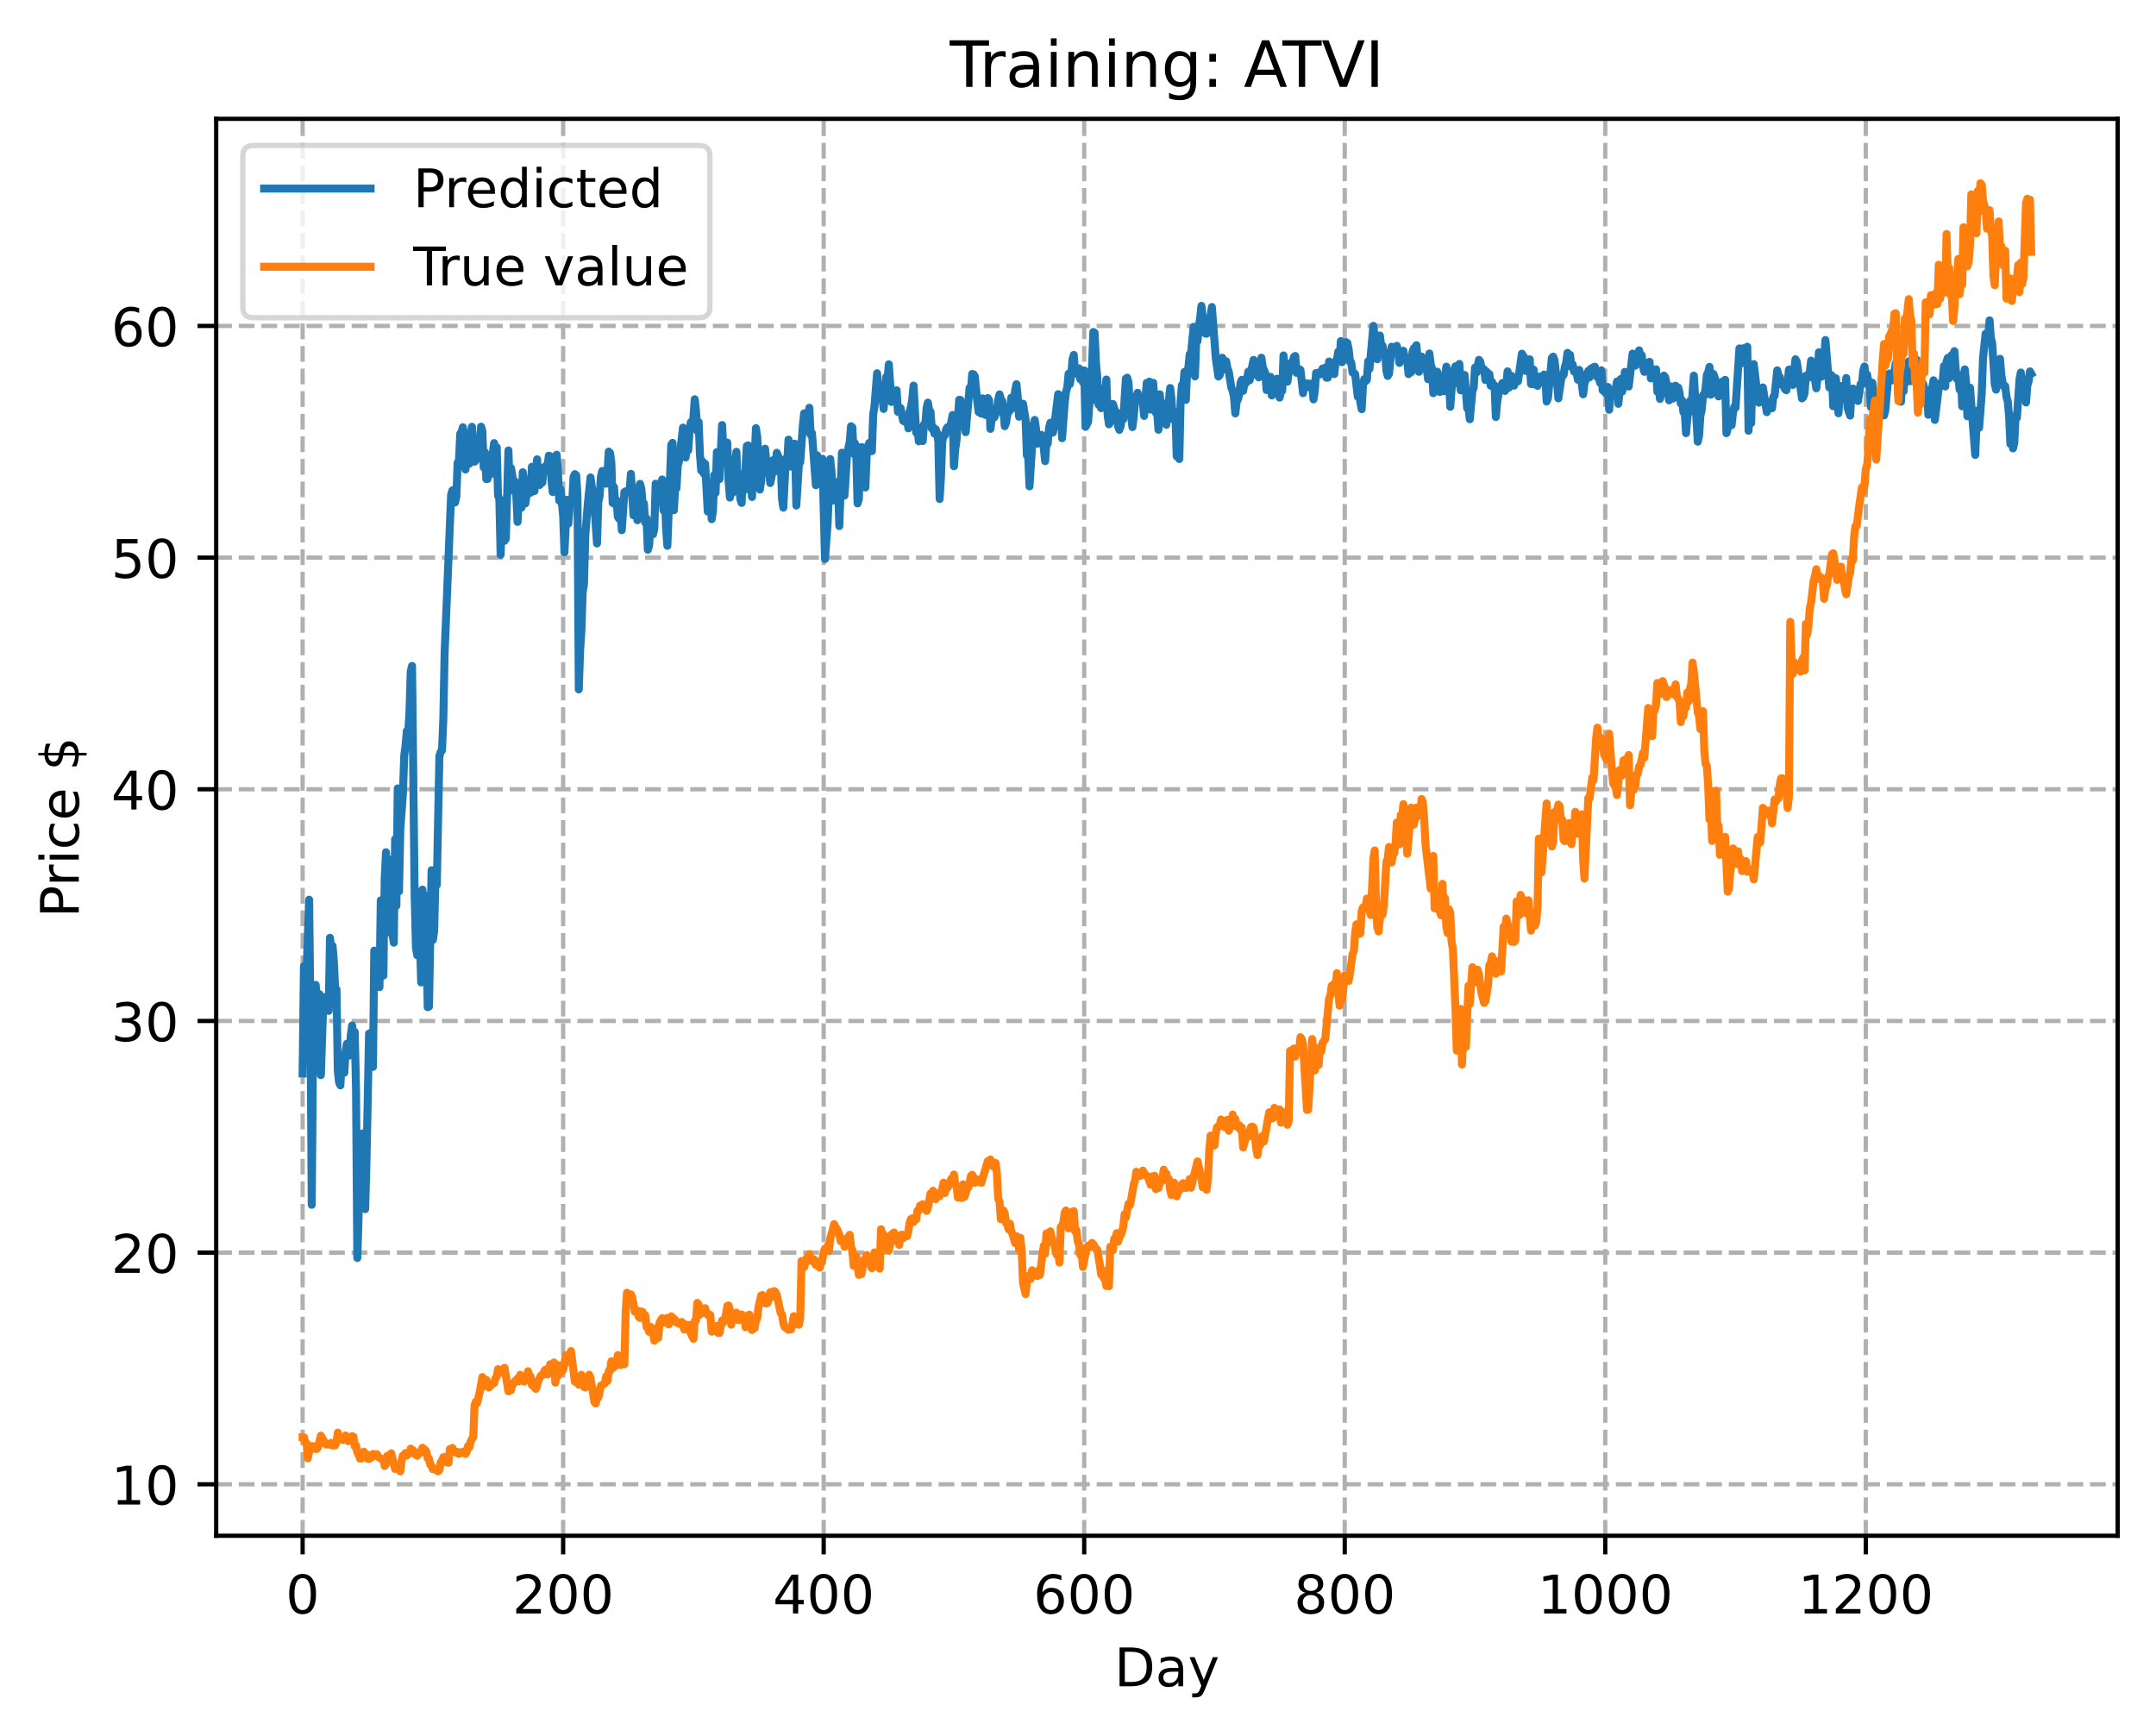 <?xml version="1.0" encoding="utf-8" standalone="no"?>
<!DOCTYPE svg PUBLIC "-//W3C//DTD SVG 1.1//EN"
  "http://www.w3.org/Graphics/SVG/1.1/DTD/svg11.dtd">
<!-- Created with matplotlib (https://matplotlib.org/) -->
<svg height="325.986pt" version="1.1" viewBox="0 0 404.923 325.986" width="404.923pt" xmlns="http://www.w3.org/2000/svg" xmlns:xlink="http://www.w3.org/1999/xlink">
 <defs>
  <style type="text/css">
*{stroke-linecap:butt;stroke-linejoin:round;}
  </style>
 </defs>
 <g id="figure_1">
  <g id="patch_1">
   <path d="M 0 325.986 
L 404.923 325.986 
L 404.923 0 
L 0 0 
z
" style="fill:#ffffff;"/>
  </g>
  <g id="axes_1">
   <g id="patch_2">
    <path d="M 40.603 288.43 
L 397.723 288.43 
L 397.723 22.318 
L 40.603 22.318 
z
" style="fill:#ffffff;"/>
   </g>
   <g id="matplotlib.axis_1">
    <g id="xtick_1">
     <g id="line2d_1">
      <path clip-path="url(#p0f6dad9844)" d="M 56.836 288.43 
L 56.836 22.318 
" style="fill:none;stroke:#b0b0b0;stroke-dasharray:2.96,1.28;stroke-dashoffset:0;stroke-width:0.8;"/>
     </g>
     <g id="line2d_2">
      <defs>
       <path d="M 0 0 
L 0 3.5 
" id="md69d495cdc" style="stroke:#000000;stroke-width:0.8;"/>
      </defs>
      <g>
       <use style="stroke:#000000;stroke-width:0.8;" x="56.836" xlink:href="#md69d495cdc" y="288.43"/>
      </g>
     </g>
     <g id="text_1">
      <!-- 0 -->
      <defs>
       <path d="M 31.781 66.406 
Q 24.172 66.406 20.328 58.906 
Q 16.5 51.422 16.5 36.375 
Q 16.5 21.391 20.328 13.891 
Q 24.172 6.391 31.781 6.391 
Q 39.453 6.391 43.281 13.891 
Q 47.125 21.391 47.125 36.375 
Q 47.125 51.422 43.281 58.906 
Q 39.453 66.406 31.781 66.406 
z
M 31.781 74.219 
Q 44.047 74.219 50.516 64.516 
Q 56.984 54.828 56.984 36.375 
Q 56.984 17.969 50.516 8.266 
Q 44.047 -1.422 31.781 -1.422 
Q 19.531 -1.422 13.062 8.266 
Q 6.594 17.969 6.594 36.375 
Q 6.594 54.828 13.062 64.516 
Q 19.531 74.219 31.781 74.219 
z
" id="DejaVuSans-48"/>
      </defs>
      <g transform="translate(53.655 303.029)scale(0.1 -0.1)">
       <use xlink:href="#DejaVuSans-48"/>
      </g>
     </g>
    </g>
    <g id="xtick_2">
     <g id="line2d_3">
      <path clip-path="url(#p0f6dad9844)" d="M 105.766 288.43 
L 105.766 22.318 
" style="fill:none;stroke:#b0b0b0;stroke-dasharray:2.96,1.28;stroke-dashoffset:0;stroke-width:0.8;"/>
     </g>
     <g id="line2d_4">
      <g>
       <use style="stroke:#000000;stroke-width:0.8;" x="105.766" xlink:href="#md69d495cdc" y="288.43"/>
      </g>
     </g>
     <g id="text_2">
      <!-- 200 -->
      <defs>
       <path d="M 19.188 8.297 
L 53.609 8.297 
L 53.609 0 
L 7.328 0 
L 7.328 8.297 
Q 12.938 14.109 22.625 23.891 
Q 32.328 33.688 34.812 36.531 
Q 39.547 41.844 41.422 45.531 
Q 43.312 49.219 43.312 52.781 
Q 43.312 58.594 39.234 62.25 
Q 35.156 65.922 28.609 65.922 
Q 23.969 65.922 18.812 64.312 
Q 13.672 62.703 7.812 59.422 
L 7.812 69.391 
Q 13.766 71.781 18.938 73 
Q 24.125 74.219 28.422 74.219 
Q 39.75 74.219 46.484 68.547 
Q 53.219 62.891 53.219 53.422 
Q 53.219 48.922 51.531 44.891 
Q 49.859 40.875 45.406 35.406 
Q 44.188 33.984 37.641 27.219 
Q 31.109 20.453 19.188 8.297 
z
" id="DejaVuSans-50"/>
      </defs>
      <g transform="translate(96.223 303.029)scale(0.1 -0.1)">
       <use xlink:href="#DejaVuSans-50"/>
       <use x="63.623" xlink:href="#DejaVuSans-48"/>
       <use x="127.246" xlink:href="#DejaVuSans-48"/>
      </g>
     </g>
    </g>
    <g id="xtick_3">
     <g id="line2d_5">
      <path clip-path="url(#p0f6dad9844)" d="M 154.697 288.43 
L 154.697 22.318 
" style="fill:none;stroke:#b0b0b0;stroke-dasharray:2.96,1.28;stroke-dashoffset:0;stroke-width:0.8;"/>
     </g>
     <g id="line2d_6">
      <g>
       <use style="stroke:#000000;stroke-width:0.8;" x="154.697" xlink:href="#md69d495cdc" y="288.43"/>
      </g>
     </g>
     <g id="text_3">
      <!-- 400 -->
      <defs>
       <path d="M 37.797 64.312 
L 12.891 25.391 
L 37.797 25.391 
z
M 35.203 72.906 
L 47.609 72.906 
L 47.609 25.391 
L 58.016 25.391 
L 58.016 17.188 
L 47.609 17.188 
L 47.609 0 
L 37.797 0 
L 37.797 17.188 
L 4.891 17.188 
L 4.891 26.703 
z
" id="DejaVuSans-52"/>
      </defs>
      <g transform="translate(145.153 303.029)scale(0.1 -0.1)">
       <use xlink:href="#DejaVuSans-52"/>
       <use x="63.623" xlink:href="#DejaVuSans-48"/>
       <use x="127.246" xlink:href="#DejaVuSans-48"/>
      </g>
     </g>
    </g>
    <g id="xtick_4">
     <g id="line2d_7">
      <path clip-path="url(#p0f6dad9844)" d="M 203.628 288.43 
L 203.628 22.318 
" style="fill:none;stroke:#b0b0b0;stroke-dasharray:2.96,1.28;stroke-dashoffset:0;stroke-width:0.8;"/>
     </g>
     <g id="line2d_8">
      <g>
       <use style="stroke:#000000;stroke-width:0.8;" x="203.628" xlink:href="#md69d495cdc" y="288.43"/>
      </g>
     </g>
     <g id="text_4">
      <!-- 600 -->
      <defs>
       <path d="M 33.016 40.375 
Q 26.375 40.375 22.484 35.828 
Q 18.609 31.297 18.609 23.391 
Q 18.609 15.531 22.484 10.953 
Q 26.375 6.391 33.016 6.391 
Q 39.656 6.391 43.531 10.953 
Q 47.406 15.531 47.406 23.391 
Q 47.406 31.297 43.531 35.828 
Q 39.656 40.375 33.016 40.375 
z
M 52.594 71.297 
L 52.594 62.312 
Q 48.875 64.062 45.094 64.984 
Q 41.312 65.922 37.594 65.922 
Q 27.828 65.922 22.672 59.328 
Q 17.531 52.734 16.797 39.406 
Q 19.672 43.656 24.016 45.922 
Q 28.375 48.188 33.594 48.188 
Q 44.578 48.188 50.953 41.516 
Q 57.328 34.859 57.328 23.391 
Q 57.328 12.156 50.688 5.359 
Q 44.047 -1.422 33.016 -1.422 
Q 20.359 -1.422 13.672 8.266 
Q 6.984 17.969 6.984 36.375 
Q 6.984 53.656 15.188 63.938 
Q 23.391 74.219 37.203 74.219 
Q 40.922 74.219 44.703 73.484 
Q 48.484 72.75 52.594 71.297 
z
" id="DejaVuSans-54"/>
      </defs>
      <g transform="translate(194.084 303.029)scale(0.1 -0.1)">
       <use xlink:href="#DejaVuSans-54"/>
       <use x="63.623" xlink:href="#DejaVuSans-48"/>
       <use x="127.246" xlink:href="#DejaVuSans-48"/>
      </g>
     </g>
    </g>
    <g id="xtick_5">
     <g id="line2d_9">
      <path clip-path="url(#p0f6dad9844)" d="M 252.558 288.43 
L 252.558 22.318 
" style="fill:none;stroke:#b0b0b0;stroke-dasharray:2.96,1.28;stroke-dashoffset:0;stroke-width:0.8;"/>
     </g>
     <g id="line2d_10">
      <g>
       <use style="stroke:#000000;stroke-width:0.8;" x="252.558" xlink:href="#md69d495cdc" y="288.43"/>
      </g>
     </g>
     <g id="text_5">
      <!-- 800 -->
      <defs>
       <path d="M 31.781 34.625 
Q 24.75 34.625 20.719 30.859 
Q 16.703 27.094 16.703 20.516 
Q 16.703 13.922 20.719 10.156 
Q 24.75 6.391 31.781 6.391 
Q 38.812 6.391 42.859 10.172 
Q 46.922 13.969 46.922 20.516 
Q 46.922 27.094 42.891 30.859 
Q 38.875 34.625 31.781 34.625 
z
M 21.922 38.812 
Q 15.578 40.375 12.031 44.719 
Q 8.5 49.078 8.5 55.328 
Q 8.5 64.062 14.719 69.141 
Q 20.953 74.219 31.781 74.219 
Q 42.672 74.219 48.875 69.141 
Q 55.078 64.062 55.078 55.328 
Q 55.078 49.078 51.531 44.719 
Q 48 40.375 41.703 38.812 
Q 48.828 37.156 52.797 32.312 
Q 56.781 27.484 56.781 20.516 
Q 56.781 9.906 50.312 4.234 
Q 43.844 -1.422 31.781 -1.422 
Q 19.734 -1.422 13.25 4.234 
Q 6.781 9.906 6.781 20.516 
Q 6.781 27.484 10.781 32.312 
Q 14.797 37.156 21.922 38.812 
z
M 18.312 54.391 
Q 18.312 48.734 21.844 45.562 
Q 25.391 42.391 31.781 42.391 
Q 38.141 42.391 41.719 45.562 
Q 45.312 48.734 45.312 54.391 
Q 45.312 60.062 41.719 63.234 
Q 38.141 66.406 31.781 66.406 
Q 25.391 66.406 21.844 63.234 
Q 18.312 60.062 18.312 54.391 
z
" id="DejaVuSans-56"/>
      </defs>
      <g transform="translate(243.015 303.029)scale(0.1 -0.1)">
       <use xlink:href="#DejaVuSans-56"/>
       <use x="63.623" xlink:href="#DejaVuSans-48"/>
       <use x="127.246" xlink:href="#DejaVuSans-48"/>
      </g>
     </g>
    </g>
    <g id="xtick_6">
     <g id="line2d_11">
      <path clip-path="url(#p0f6dad9844)" d="M 301.489 288.43 
L 301.489 22.318 
" style="fill:none;stroke:#b0b0b0;stroke-dasharray:2.96,1.28;stroke-dashoffset:0;stroke-width:0.8;"/>
     </g>
     <g id="line2d_12">
      <g>
       <use style="stroke:#000000;stroke-width:0.8;" x="301.489" xlink:href="#md69d495cdc" y="288.43"/>
      </g>
     </g>
     <g id="text_6">
      <!-- 1000 -->
      <defs>
       <path d="M 12.406 8.297 
L 28.516 8.297 
L 28.516 63.922 
L 10.984 60.406 
L 10.984 69.391 
L 28.422 72.906 
L 38.281 72.906 
L 38.281 8.297 
L 54.391 8.297 
L 54.391 0 
L 12.406 0 
z
" id="DejaVuSans-49"/>
      </defs>
      <g transform="translate(288.764 303.029)scale(0.1 -0.1)">
       <use xlink:href="#DejaVuSans-49"/>
       <use x="63.623" xlink:href="#DejaVuSans-48"/>
       <use x="127.246" xlink:href="#DejaVuSans-48"/>
       <use x="190.869" xlink:href="#DejaVuSans-48"/>
      </g>
     </g>
    </g>
    <g id="xtick_7">
     <g id="line2d_13">
      <path clip-path="url(#p0f6dad9844)" d="M 350.419 288.43 
L 350.419 22.318 
" style="fill:none;stroke:#b0b0b0;stroke-dasharray:2.96,1.28;stroke-dashoffset:0;stroke-width:0.8;"/>
     </g>
     <g id="line2d_14">
      <g>
       <use style="stroke:#000000;stroke-width:0.8;" x="350.419" xlink:href="#md69d495cdc" y="288.43"/>
      </g>
     </g>
     <g id="text_7">
      <!-- 1200 -->
      <g transform="translate(337.694 303.029)scale(0.1 -0.1)">
       <use xlink:href="#DejaVuSans-49"/>
       <use x="63.623" xlink:href="#DejaVuSans-50"/>
       <use x="127.246" xlink:href="#DejaVuSans-48"/>
       <use x="190.869" xlink:href="#DejaVuSans-48"/>
      </g>
     </g>
    </g>
    <g id="text_8">
     <!-- Day -->
     <defs>
      <path d="M 19.672 64.797 
L 19.672 8.109 
L 31.594 8.109 
Q 46.688 8.109 53.688 14.938 
Q 60.688 21.781 60.688 36.531 
Q 60.688 51.172 53.688 57.984 
Q 46.688 64.797 31.594 64.797 
z
M 9.812 72.906 
L 30.078 72.906 
Q 51.266 72.906 61.172 64.094 
Q 71.094 55.281 71.094 36.531 
Q 71.094 17.672 61.125 8.828 
Q 51.172 0 30.078 0 
L 9.812 0 
z
" id="DejaVuSans-68"/>
      <path d="M 34.281 27.484 
Q 23.391 27.484 19.188 25 
Q 14.984 22.516 14.984 16.5 
Q 14.984 11.719 18.141 8.906 
Q 21.297 6.109 26.703 6.109 
Q 34.188 6.109 38.703 11.406 
Q 43.219 16.703 43.219 25.484 
L 43.219 27.484 
z
M 52.203 31.203 
L 52.203 0 
L 43.219 0 
L 43.219 8.297 
Q 40.141 3.328 35.547 0.953 
Q 30.953 -1.422 24.312 -1.422 
Q 15.922 -1.422 10.953 3.297 
Q 6 8.016 6 15.922 
Q 6 25.141 12.172 29.828 
Q 18.359 34.516 30.609 34.516 
L 43.219 34.516 
L 43.219 35.406 
Q 43.219 41.609 39.141 45 
Q 35.062 48.391 27.688 48.391 
Q 23 48.391 18.547 47.266 
Q 14.109 46.141 10.016 43.891 
L 10.016 52.203 
Q 14.938 54.109 19.578 55.047 
Q 24.219 56 28.609 56 
Q 40.484 56 46.344 49.844 
Q 52.203 43.703 52.203 31.203 
z
" id="DejaVuSans-97"/>
      <path d="M 32.172 -5.078 
Q 28.375 -14.844 24.75 -17.812 
Q 21.141 -20.797 15.094 -20.797 
L 7.906 -20.797 
L 7.906 -13.281 
L 13.188 -13.281 
Q 16.891 -13.281 18.938 -11.516 
Q 21 -9.766 23.484 -3.219 
L 25.094 0.875 
L 2.984 54.688 
L 12.5 54.688 
L 29.594 11.922 
L 46.688 54.688 
L 56.203 54.688 
z
" id="DejaVuSans-121"/>
     </defs>
     <g transform="translate(209.29 316.707)scale(0.1 -0.1)">
      <use xlink:href="#DejaVuSans-68"/>
      <use x="77.002" xlink:href="#DejaVuSans-97"/>
      <use x="138.281" xlink:href="#DejaVuSans-121"/>
     </g>
    </g>
   </g>
   <g id="matplotlib.axis_2">
    <g id="ytick_1">
     <g id="line2d_15">
      <path clip-path="url(#p0f6dad9844)" d="M 40.603 278.771 
L 397.723 278.771 
" style="fill:none;stroke:#b0b0b0;stroke-dasharray:2.96,1.28;stroke-dashoffset:0;stroke-width:0.8;"/>
     </g>
     <g id="line2d_16">
      <defs>
       <path d="M 0 0 
L -3.5 0 
" id="mc1fef5be4a" style="stroke:#000000;stroke-width:0.8;"/>
      </defs>
      <g>
       <use style="stroke:#000000;stroke-width:0.8;" x="40.603" xlink:href="#mc1fef5be4a" y="278.771"/>
      </g>
     </g>
     <g id="text_9">
      <!-- 10 -->
      <g transform="translate(20.878 282.57)scale(0.1 -0.1)">
       <use xlink:href="#DejaVuSans-49"/>
       <use x="63.623" xlink:href="#DejaVuSans-48"/>
      </g>
     </g>
    </g>
    <g id="ytick_2">
     <g id="line2d_17">
      <path clip-path="url(#p0f6dad9844)" d="M 40.603 235.26 
L 397.723 235.26 
" style="fill:none;stroke:#b0b0b0;stroke-dasharray:2.96,1.28;stroke-dashoffset:0;stroke-width:0.8;"/>
     </g>
     <g id="line2d_18">
      <g>
       <use style="stroke:#000000;stroke-width:0.8;" x="40.603" xlink:href="#mc1fef5be4a" y="235.26"/>
      </g>
     </g>
     <g id="text_10">
      <!-- 20 -->
      <g transform="translate(20.878 239.059)scale(0.1 -0.1)">
       <use xlink:href="#DejaVuSans-50"/>
       <use x="63.623" xlink:href="#DejaVuSans-48"/>
      </g>
     </g>
    </g>
    <g id="ytick_3">
     <g id="line2d_19">
      <path clip-path="url(#p0f6dad9844)" d="M 40.603 191.749 
L 397.723 191.749 
" style="fill:none;stroke:#b0b0b0;stroke-dasharray:2.96,1.28;stroke-dashoffset:0;stroke-width:0.8;"/>
     </g>
     <g id="line2d_20">
      <g>
       <use style="stroke:#000000;stroke-width:0.8;" x="40.603" xlink:href="#mc1fef5be4a" y="191.749"/>
      </g>
     </g>
     <g id="text_11">
      <!-- 30 -->
      <defs>
       <path d="M 40.578 39.312 
Q 47.656 37.797 51.625 33 
Q 55.609 28.219 55.609 21.188 
Q 55.609 10.406 48.188 4.484 
Q 40.766 -1.422 27.094 -1.422 
Q 22.516 -1.422 17.656 -0.516 
Q 12.797 0.391 7.625 2.203 
L 7.625 11.719 
Q 11.719 9.328 16.594 8.109 
Q 21.484 6.891 26.812 6.891 
Q 36.078 6.891 40.938 10.547 
Q 45.797 14.203 45.797 21.188 
Q 45.797 27.641 41.281 31.266 
Q 36.766 34.906 28.719 34.906 
L 20.219 34.906 
L 20.219 43.016 
L 29.109 43.016 
Q 36.375 43.016 40.234 45.922 
Q 44.094 48.828 44.094 54.297 
Q 44.094 59.906 40.109 62.906 
Q 36.141 65.922 28.719 65.922 
Q 24.656 65.922 20.016 65.031 
Q 15.375 64.156 9.812 62.312 
L 9.812 71.094 
Q 15.438 72.656 20.344 73.438 
Q 25.25 74.219 29.594 74.219 
Q 40.828 74.219 47.359 69.109 
Q 53.906 64.016 53.906 55.328 
Q 53.906 49.266 50.438 45.094 
Q 46.969 40.922 40.578 39.312 
z
" id="DejaVuSans-51"/>
      </defs>
      <g transform="translate(20.878 195.548)scale(0.1 -0.1)">
       <use xlink:href="#DejaVuSans-51"/>
       <use x="63.623" xlink:href="#DejaVuSans-48"/>
      </g>
     </g>
    </g>
    <g id="ytick_4">
     <g id="line2d_21">
      <path clip-path="url(#p0f6dad9844)" d="M 40.603 148.238 
L 397.723 148.238 
" style="fill:none;stroke:#b0b0b0;stroke-dasharray:2.96,1.28;stroke-dashoffset:0;stroke-width:0.8;"/>
     </g>
     <g id="line2d_22">
      <g>
       <use style="stroke:#000000;stroke-width:0.8;" x="40.603" xlink:href="#mc1fef5be4a" y="148.238"/>
      </g>
     </g>
     <g id="text_12">
      <!-- 40 -->
      <g transform="translate(20.878 152.038)scale(0.1 -0.1)">
       <use xlink:href="#DejaVuSans-52"/>
       <use x="63.623" xlink:href="#DejaVuSans-48"/>
      </g>
     </g>
    </g>
    <g id="ytick_5">
     <g id="line2d_23">
      <path clip-path="url(#p0f6dad9844)" d="M 40.603 104.728 
L 397.723 104.728 
" style="fill:none;stroke:#b0b0b0;stroke-dasharray:2.96,1.28;stroke-dashoffset:0;stroke-width:0.8;"/>
     </g>
     <g id="line2d_24">
      <g>
       <use style="stroke:#000000;stroke-width:0.8;" x="40.603" xlink:href="#mc1fef5be4a" y="104.728"/>
      </g>
     </g>
     <g id="text_13">
      <!-- 50 -->
      <defs>
       <path d="M 10.797 72.906 
L 49.516 72.906 
L 49.516 64.594 
L 19.828 64.594 
L 19.828 46.734 
Q 21.969 47.469 24.109 47.828 
Q 26.266 48.188 28.422 48.188 
Q 40.625 48.188 47.75 41.5 
Q 54.891 34.812 54.891 23.391 
Q 54.891 11.625 47.562 5.094 
Q 40.234 -1.422 26.906 -1.422 
Q 22.312 -1.422 17.547 -0.641 
Q 12.797 0.141 7.719 1.703 
L 7.719 11.625 
Q 12.109 9.234 16.797 8.062 
Q 21.484 6.891 26.703 6.891 
Q 35.156 6.891 40.078 11.328 
Q 45.016 15.766 45.016 23.391 
Q 45.016 31 40.078 35.438 
Q 35.156 39.891 26.703 39.891 
Q 22.75 39.891 18.812 39.016 
Q 14.891 38.141 10.797 36.281 
z
" id="DejaVuSans-53"/>
      </defs>
      <g transform="translate(20.878 108.527)scale(0.1 -0.1)">
       <use xlink:href="#DejaVuSans-53"/>
       <use x="63.623" xlink:href="#DejaVuSans-48"/>
      </g>
     </g>
    </g>
    <g id="ytick_6">
     <g id="line2d_25">
      <path clip-path="url(#p0f6dad9844)" d="M 40.603 61.217 
L 397.723 61.217 
" style="fill:none;stroke:#b0b0b0;stroke-dasharray:2.96,1.28;stroke-dashoffset:0;stroke-width:0.8;"/>
     </g>
     <g id="line2d_26">
      <g>
       <use style="stroke:#000000;stroke-width:0.8;" x="40.603" xlink:href="#mc1fef5be4a" y="61.217"/>
      </g>
     </g>
     <g id="text_14">
      <!-- 60 -->
      <g transform="translate(20.878 65.016)scale(0.1 -0.1)">
       <use xlink:href="#DejaVuSans-54"/>
       <use x="63.623" xlink:href="#DejaVuSans-48"/>
      </g>
     </g>
    </g>
    <g id="text_15">
     <!-- Price $ -->
     <defs>
      <path d="M 19.672 64.797 
L 19.672 37.406 
L 32.078 37.406 
Q 38.969 37.406 42.719 40.969 
Q 46.484 44.531 46.484 51.125 
Q 46.484 57.672 42.719 61.234 
Q 38.969 64.797 32.078 64.797 
z
M 9.812 72.906 
L 32.078 72.906 
Q 44.344 72.906 50.609 67.359 
Q 56.891 61.812 56.891 51.125 
Q 56.891 40.328 50.609 34.812 
Q 44.344 29.297 32.078 29.297 
L 19.672 29.297 
L 19.672 0 
L 9.812 0 
z
" id="DejaVuSans-80"/>
      <path d="M 41.109 46.297 
Q 39.594 47.172 37.812 47.578 
Q 36.031 48 33.891 48 
Q 26.266 48 22.188 43.047 
Q 18.109 38.094 18.109 28.812 
L 18.109 0 
L 9.078 0 
L 9.078 54.688 
L 18.109 54.688 
L 18.109 46.188 
Q 20.953 51.172 25.484 53.578 
Q 30.031 56 36.531 56 
Q 37.453 56 38.578 55.875 
Q 39.703 55.766 41.062 55.516 
z
" id="DejaVuSans-114"/>
      <path d="M 9.422 54.688 
L 18.406 54.688 
L 18.406 0 
L 9.422 0 
z
M 9.422 75.984 
L 18.406 75.984 
L 18.406 64.594 
L 9.422 64.594 
z
" id="DejaVuSans-105"/>
      <path d="M 48.781 52.594 
L 48.781 44.188 
Q 44.969 46.297 41.141 47.344 
Q 37.312 48.391 33.406 48.391 
Q 24.656 48.391 19.812 42.844 
Q 14.984 37.312 14.984 27.297 
Q 14.984 17.281 19.812 11.734 
Q 24.656 6.203 33.406 6.203 
Q 37.312 6.203 41.141 7.25 
Q 44.969 8.297 48.781 10.406 
L 48.781 2.094 
Q 45.016 0.344 40.984 -0.531 
Q 36.969 -1.422 32.422 -1.422 
Q 20.062 -1.422 12.781 6.344 
Q 5.516 14.109 5.516 27.297 
Q 5.516 40.672 12.859 48.328 
Q 20.219 56 33.016 56 
Q 37.156 56 41.109 55.141 
Q 45.062 54.297 48.781 52.594 
z
" id="DejaVuSans-99"/>
      <path d="M 56.203 29.594 
L 56.203 25.203 
L 14.891 25.203 
Q 15.484 15.922 20.484 11.062 
Q 25.484 6.203 34.422 6.203 
Q 39.594 6.203 44.453 7.469 
Q 49.312 8.734 54.109 11.281 
L 54.109 2.781 
Q 49.266 0.734 44.188 -0.344 
Q 39.109 -1.422 33.891 -1.422 
Q 20.797 -1.422 13.156 6.188 
Q 5.516 13.812 5.516 26.812 
Q 5.516 40.234 12.766 48.109 
Q 20.016 56 32.328 56 
Q 43.359 56 49.781 48.891 
Q 56.203 41.797 56.203 29.594 
z
M 47.219 32.234 
Q 47.125 39.594 43.094 43.984 
Q 39.062 48.391 32.422 48.391 
Q 24.906 48.391 20.391 44.141 
Q 15.875 39.891 15.188 32.172 
z
" id="DejaVuSans-101"/>
      <path id="DejaVuSans-32"/>
      <path d="M 33.797 -14.703 
L 28.906 -14.703 
L 28.859 0 
Q 23.734 0.094 18.609 1.188 
Q 13.484 2.297 8.297 4.5 
L 8.297 13.281 
Q 13.281 10.156 18.375 8.562 
Q 23.484 6.984 28.906 6.938 
L 28.906 29.203 
Q 18.109 30.953 13.203 35.156 
Q 8.297 39.359 8.297 46.688 
Q 8.297 54.641 13.625 59.219 
Q 18.953 63.812 28.906 64.5 
L 28.906 75.984 
L 33.797 75.984 
L 33.797 64.656 
Q 38.328 64.453 42.578 63.688 
Q 46.828 62.938 50.875 61.625 
L 50.875 53.078 
Q 46.828 55.125 42.547 56.25 
Q 38.281 57.375 33.797 57.562 
L 33.797 36.719 
Q 44.875 35.016 50.094 30.609 
Q 55.328 26.219 55.328 18.609 
Q 55.328 10.359 49.781 5.594 
Q 44.234 0.828 33.797 0.094 
z
M 28.906 37.594 
L 28.906 57.625 
Q 23.25 56.984 20.266 54.391 
Q 17.281 51.812 17.281 47.516 
Q 17.281 43.312 20.031 40.969 
Q 22.797 38.625 28.906 37.594 
z
M 33.797 28.219 
L 33.797 7.078 
Q 39.984 7.906 43.141 10.594 
Q 46.297 13.281 46.297 17.672 
Q 46.297 21.969 43.281 24.5 
Q 40.281 27.047 33.797 28.219 
z
" id="DejaVuSans-36"/>
     </defs>
     <g transform="translate(14.798 172.342)rotate(-90)scale(0.1 -0.1)">
      <use xlink:href="#DejaVuSans-80"/>
      <use x="58.553" xlink:href="#DejaVuSans-114"/>
      <use x="99.666" xlink:href="#DejaVuSans-105"/>
      <use x="127.449" xlink:href="#DejaVuSans-99"/>
      <use x="182.43" xlink:href="#DejaVuSans-101"/>
      <use x="243.953" xlink:href="#DejaVuSans-32"/>
      <use x="275.74" xlink:href="#DejaVuSans-36"/>
     </g>
    </g>
   </g>
   <g id="line2d_27">
    <path clip-path="url(#p0f6dad9844)" d="M 56.836 201.606 
L 57.081 181.445 
L 57.325 183.348 
L 57.57 182.883 
L 58.059 168.978 
L 58.304 190.646 
L 58.548 226.277 
L 58.793 196.529 
L 59.038 188.472 
L 59.282 184.975 
L 59.772 190.361 
L 60.016 186.719 
L 60.261 201.924 
L 60.75 187.276 
L 60.995 188.8 
L 61.24 188.769 
L 61.484 187.792 
L 61.729 189.852 
L 61.974 176.128 
L 62.218 178.506 
L 62.463 177.643 
L 62.708 180.712 
L 62.952 185.996 
L 63.197 185.82 
L 63.441 201.091 
L 63.686 203.314 
L 63.931 203.844 
L 64.175 199.577 
L 64.42 199.538 
L 64.665 201.486 
L 64.909 197.427 
L 65.154 196.023 
L 65.399 196.415 
L 65.643 198.235 
L 65.888 194.395 
L 66.133 192.589 
L 66.377 194.522 
L 66.622 193.813 
L 66.867 204.526 
L 67.111 236.254 
L 67.601 219.789 
L 68.09 212.867 
L 68.335 216.8 
L 68.579 227.09 
L 68.824 218.46 
L 69.313 194.123 
L 69.558 198.743 
L 69.802 193.85 
L 70.047 200.38 
L 70.292 178.539 
L 70.536 185.251 
L 70.781 181.501 
L 71.026 184.709 
L 71.27 185.397 
L 71.515 169.095 
L 71.76 172.921 
L 72.004 183.224 
L 72.249 165.002 
L 72.494 160.066 
L 72.738 165.988 
L 72.983 161.403 
L 73.228 166.853 
L 73.472 175.306 
L 73.717 175.486 
L 73.962 177.048 
L 74.206 157.617 
L 74.451 170.099 
L 74.696 148.075 
L 74.94 167.404 
L 75.185 155.76 
L 75.674 149.062 
L 75.919 141.945 
L 76.163 140.09 
L 76.408 137.273 
L 76.653 137.853 
L 76.897 133.943 
L 77.142 126.055 
L 77.387 125.07 
L 77.876 168.258 
L 78.121 178.006 
L 78.365 179.422 
L 78.61 167.817 
L 79.099 184.513 
L 79.344 167.082 
L 79.589 175.521 
L 79.833 168.198 
L 80.078 175.918 
L 80.323 189.163 
L 80.567 189.048 
L 81.056 163.442 
L 81.301 176.519 
L 81.546 174.88 
L 81.79 164.232 
L 82.035 166.227 
L 82.524 142.022 
L 82.769 141.204 
L 83.014 140.945 
L 83.258 135.169 
L 83.503 122.634 
L 84.726 92.917 
L 84.971 92.085 
L 85.216 92.053 
L 85.46 94.373 
L 85.705 93.28 
L 85.95 86.898 
L 86.194 86.627 
L 86.439 81.45 
L 86.684 81.131 
L 86.928 80.236 
L 87.417 88.181 
L 87.662 85.667 
L 87.907 84.898 
L 88.151 87.104 
L 88.396 81.143 
L 88.641 80.155 
L 88.885 85.191 
L 89.13 86.717 
L 89.375 86.427 
L 89.619 84.646 
L 89.864 85.688 
L 90.353 80.137 
L 90.598 80.954 
L 90.843 87.785 
L 91.087 84.959 
L 91.332 89.974 
L 91.577 89.963 
L 91.821 87.4 
L 92.066 87.124 
L 92.311 89.004 
L 92.555 85.091 
L 92.8 83.217 
L 93.044 85.641 
L 93.289 83.996 
L 93.534 93.068 
L 93.778 93.687 
L 94.023 104.199 
L 94.268 97.296 
L 94.512 97.215 
L 94.757 101.575 
L 95.002 101.185 
L 95.491 84.602 
L 95.736 92.198 
L 95.98 87.913 
L 96.47 90.9 
L 96.714 90.412 
L 96.959 92.896 
L 97.204 98.027 
L 97.448 92.964 
L 97.693 94.67 
L 97.938 95.344 
L 98.182 88.69 
L 98.427 90.746 
L 98.672 94.554 
L 98.916 92.863 
L 99.161 90.137 
L 99.405 90.34 
L 99.65 92.542 
L 99.895 87.665 
L 100.384 92.221 
L 100.873 86.261 
L 101.118 90.569 
L 101.363 91.086 
L 101.607 88.689 
L 101.852 90.633 
L 102.097 87.782 
L 102.341 88.126 
L 102.586 87.423 
L 102.831 87.51 
L 103.075 85.59 
L 103.32 85.672 
L 103.565 90.19 
L 103.809 92.415 
L 104.054 88.895 
L 104.299 88.995 
L 104.543 85.398 
L 104.788 88.579 
L 105.032 94.036 
L 105.277 91.873 
L 105.766 96.874 
L 106.011 103.721 
L 106.5 93.856 
L 106.745 98.336 
L 106.99 94.924 
L 107.234 94.21 
L 107.479 93.968 
L 107.724 89.549 
L 107.968 89.053 
L 108.213 89.255 
L 108.458 93.078 
L 108.702 129.478 
L 108.947 122.267 
L 109.192 118.501 
L 109.436 111.202 
L 109.681 109.682 
L 109.926 100.498 
L 110.415 94.449 
L 110.904 89.662 
L 111.638 94.961 
L 112.127 102.067 
L 112.372 94.298 
L 112.617 93.108 
L 112.861 89.504 
L 113.106 88.456 
L 113.351 89.157 
L 113.595 89.501 
L 113.84 90.85 
L 114.085 88.901 
L 114.329 84.823 
L 114.574 85.078 
L 114.819 86.879 
L 115.063 94.459 
L 115.308 91.452 
L 115.553 94.754 
L 115.797 93.947 
L 116.042 97.075 
L 116.287 97.443 
L 116.531 94.81 
L 116.776 99.567 
L 117.265 92.421 
L 117.51 92.273 
L 117.754 92.51 
L 118.244 92.295 
L 118.488 88.984 
L 118.978 96.785 
L 119.222 96.457 
L 119.467 95.801 
L 119.712 97.705 
L 119.956 91.714 
L 120.201 90.876 
L 120.446 91.769 
L 120.69 94.673 
L 120.935 94.554 
L 121.18 98.131 
L 121.424 97.35 
L 121.669 103.251 
L 121.914 102.485 
L 122.158 98.781 
L 122.403 99.007 
L 122.648 100.342 
L 122.892 99.287 
L 123.137 90.845 
L 123.381 93.199 
L 123.626 94.348 
L 123.871 91.656 
L 124.115 91.211 
L 124.36 90.054 
L 124.605 95.865 
L 124.849 92.142 
L 125.094 99.148 
L 125.339 102.514 
L 126.073 83.553 
L 126.317 83.175 
L 126.562 95.833 
L 126.807 91.455 
L 127.051 91.724 
L 127.296 87.43 
L 127.541 86.553 
L 128.275 80.311 
L 128.519 81.235 
L 128.764 85.91 
L 129.008 83.666 
L 129.253 84.571 
L 129.498 81.14 
L 129.742 79.292 
L 129.987 80.201 
L 130.232 78.453 
L 130.476 74.985 
L 130.721 77.293 
L 130.966 80.93 
L 131.21 79.265 
L 131.455 85.331 
L 131.7 88.383 
L 131.944 86.661 
L 132.189 88.964 
L 132.434 87.108 
L 132.923 96.076 
L 133.168 91.448 
L 133.412 91.833 
L 133.657 97.505 
L 133.902 95.957 
L 134.146 89.193 
L 134.391 92.558 
L 134.636 84.916 
L 134.88 88.347 
L 135.125 89.985 
L 135.614 79.827 
L 135.859 84.425 
L 136.103 86.443 
L 136.348 84.172 
L 136.593 83.125 
L 136.837 90.325 
L 137.082 93.45 
L 137.327 90.333 
L 137.571 92.562 
L 137.816 88.292 
L 138.061 86.991 
L 138.305 84.854 
L 138.55 91.731 
L 138.795 89.95 
L 139.039 93.71 
L 139.284 94.458 
L 139.529 89.075 
L 139.773 92.075 
L 140.263 83.751 
L 140.507 83.65 
L 140.752 84.519 
L 140.996 90.894 
L 141.241 93.344 
L 141.486 84.588 
L 141.73 86.009 
L 141.975 80.408 
L 142.22 82.05 
L 142.709 91.952 
L 142.954 90.416 
L 143.198 86.043 
L 143.443 85.604 
L 143.688 84.268 
L 143.932 86.767 
L 144.422 88.396 
L 144.666 90.72 
L 144.911 89.477 
L 145.156 86.436 
L 145.4 88.645 
L 145.645 87.47 
L 145.89 85.036 
L 146.134 85.606 
L 146.379 86.513 
L 146.624 86.422 
L 146.868 93.627 
L 147.113 95.347 
L 147.602 86.096 
L 147.847 86.795 
L 148.091 82.572 
L 148.336 86.537 
L 148.581 87.642 
L 149.07 83.355 
L 149.315 83.353 
L 149.559 94.95 
L 150.049 87.051 
L 150.293 86.804 
L 150.783 79.907 
L 151.027 77.623 
L 151.272 80.991 
L 151.517 78.457 
L 151.761 78.192 
L 152.006 76.583 
L 152.251 81.656 
L 152.495 81.349 
L 153.229 91.128 
L 153.474 85.522 
L 153.718 88.577 
L 153.963 86.66 
L 154.208 88.17 
L 154.452 86.154 
L 154.942 104.973 
L 155.431 98.42 
L 155.92 86.211 
L 156.165 88.621 
L 156.41 94.027 
L 157.144 90.539 
L 157.388 90.782 
L 157.633 98.799 
L 158.122 85.032 
L 158.367 87.429 
L 158.612 93.066 
L 159.101 85.195 
L 159.59 82.971 
L 159.835 80.057 
L 160.079 80.261 
L 160.324 85.237 
L 160.569 83.241 
L 160.813 85.346 
L 161.058 94.549 
L 161.303 93.753 
L 161.547 86.259 
L 161.792 83.957 
L 162.037 84.035 
L 162.281 85.206 
L 162.526 91.561 
L 162.771 85.697 
L 163.015 83.831 
L 163.26 83.171 
L 163.505 83.455 
L 163.749 84.735 
L 163.994 77.863 
L 164.239 76.316 
L 164.728 70.095 
L 164.972 73.571 
L 165.217 73.922 
L 165.462 75.082 
L 165.706 74.377 
L 165.951 76.803 
L 166.44 70.788 
L 166.685 71.301 
L 166.93 68.417 
L 167.419 75.496 
L 167.664 73.948 
L 167.908 73.992 
L 168.153 74.419 
L 168.398 73.294 
L 168.642 77.349 
L 168.887 76.791 
L 169.132 76.628 
L 169.621 79.027 
L 169.866 79.18 
L 170.355 78.152 
L 170.6 80.447 
L 170.844 77.32 
L 171.089 76.416 
L 171.333 74.979 
L 171.578 72.421 
L 172.067 81.252 
L 172.312 80.241 
L 172.557 82.883 
L 172.801 81.585 
L 173.046 80.935 
L 173.291 82.844 
L 173.535 79.7 
L 173.78 79.919 
L 174.025 76.637 
L 174.269 75.62 
L 174.514 77.153 
L 174.759 77.315 
L 175.003 80.489 
L 175.248 80.217 
L 175.493 81.435 
L 175.737 80.607 
L 175.982 81.304 
L 176.227 82.911 
L 176.471 93.725 
L 176.716 89.751 
L 176.96 83.072 
L 177.205 81.765 
L 177.45 81.764 
L 177.694 80.654 
L 177.939 80.249 
L 178.184 80.859 
L 178.428 80.406 
L 178.918 77.939 
L 179.162 87.567 
L 179.407 84.369 
L 179.652 82.644 
L 180.141 75.09 
L 180.386 75.108 
L 180.63 76.985 
L 180.875 77.06 
L 181.364 81.166 
L 182.098 72.844 
L 182.343 73.551 
L 182.588 70.235 
L 182.832 70.286 
L 183.077 70.663 
L 183.566 75.652 
L 183.811 77.403 
L 184.055 76.693 
L 184.3 77.684 
L 184.545 74.816 
L 184.789 77.028 
L 185.034 77.918 
L 185.279 74.946 
L 185.523 74.765 
L 185.768 75.169 
L 186.013 80.555 
L 186.502 76.877 
L 186.747 78.378 
L 187.236 77.194 
L 187.481 75.026 
L 187.725 74.07 
L 187.97 74.925 
L 188.215 75.267 
L 188.459 77.128 
L 188.704 80.043 
L 188.948 79.393 
L 189.193 77.892 
L 189.438 77.232 
L 189.682 77.095 
L 189.927 74.687 
L 190.172 76.66 
L 190.416 75.468 
L 190.661 73.285 
L 190.906 72.156 
L 191.15 74.635 
L 191.395 78.275 
L 191.64 77.889 
L 191.884 77.934 
L 192.129 75.82 
L 192.618 78.858 
L 192.863 85.54 
L 193.108 85.775 
L 193.352 91.344 
L 194.086 79.796 
L 194.331 78.867 
L 194.575 80.529 
L 194.82 83.334 
L 195.065 81.663 
L 195.309 82.039 
L 195.554 81.661 
L 195.799 81.896 
L 196.288 86.601 
L 196.533 82.958 
L 196.777 83.31 
L 197.022 80.402 
L 197.267 79.395 
L 197.756 81.24 
L 198.001 80.04 
L 198.735 74.03 
L 199.224 74.454 
L 199.469 82.305 
L 199.958 75.726 
L 200.203 73.633 
L 200.447 72.771 
L 200.692 70.196 
L 200.936 72.136 
L 201.181 70.664 
L 201.426 67.528 
L 201.67 66.66 
L 201.915 70.132 
L 202.16 69.184 
L 202.404 70.264 
L 202.649 69.181 
L 202.894 71.225 
L 203.138 70.721 
L 203.383 71.77 
L 203.628 69.56 
L 203.872 80.17 
L 204.362 79.206 
L 204.606 75.792 
L 204.851 75.421 
L 205.34 62.353 
L 205.585 62.512 
L 205.83 68.119 
L 206.074 70.788 
L 206.319 76.025 
L 206.563 72.931 
L 206.808 76.663 
L 207.053 76.003 
L 207.297 75.679 
L 207.542 74.652 
L 207.787 71.279 
L 208.031 78.054 
L 208.276 79.691 
L 208.521 79.321 
L 208.765 78.44 
L 209.01 75.876 
L 209.499 77.433 
L 209.744 77.451 
L 209.989 80.09 
L 210.233 80.728 
L 210.478 80.028 
L 210.723 78.165 
L 210.967 78.755 
L 211.457 71.115 
L 211.701 70.932 
L 211.946 71.841 
L 212.191 76.142 
L 212.68 80.213 
L 212.924 78.314 
L 213.169 75.366 
L 213.658 73.775 
L 213.903 74.95 
L 214.148 74.798 
L 214.392 74.851 
L 214.637 75.577 
L 214.882 78.107 
L 215.371 71.906 
L 215.616 74.543 
L 215.86 71.673 
L 216.105 76.929 
L 216.35 72.571 
L 216.594 71.894 
L 216.839 75.719 
L 217.084 77.521 
L 217.328 77.359 
L 217.573 80.713 
L 217.818 74.057 
L 218.062 76.811 
L 218.307 75.664 
L 218.796 78.815 
L 219.041 79.783 
L 219.775 72.864 
L 220.019 74.95 
L 220.264 78.755 
L 220.509 77.593 
L 220.753 77.433 
L 220.998 85.71 
L 221.243 78.748 
L 221.487 86.216 
L 221.732 75.404 
L 221.977 72.322 
L 222.221 72.503 
L 222.466 69.844 
L 222.711 75.115 
L 222.955 69.956 
L 223.2 68.928 
L 223.445 66.523 
L 223.689 66.414 
L 224.179 61.383 
L 224.423 70.689 
L 224.668 63.873 
L 224.912 64.063 
L 225.157 61.211 
L 225.402 59.689 
L 225.646 57.446 
L 226.136 61.578 
L 226.38 62.639 
L 226.625 62.683 
L 227.114 60.221 
L 227.359 59.376 
L 227.604 57.664 
L 228.093 64.032 
L 228.338 67.319 
L 228.827 70.714 
L 229.072 70.473 
L 229.561 67.184 
L 229.806 69.412 
L 230.05 68.077 
L 230.295 67.854 
L 230.539 69.188 
L 230.784 69.849 
L 231.273 72.88 
L 231.518 73.38 
L 231.763 74.656 
L 232.007 77.646 
L 232.252 75.506 
L 232.497 74.998 
L 232.741 74.104 
L 232.986 71.864 
L 233.231 71.338 
L 233.475 73.411 
L 233.72 72.055 
L 233.965 71.992 
L 234.209 71.176 
L 234.454 69.793 
L 234.699 71.432 
L 235.188 68.716 
L 235.433 67.595 
L 235.677 70.157 
L 235.922 70.221 
L 236.411 70.874 
L 236.656 70.101 
L 236.9 67.184 
L 237.145 68.893 
L 237.634 70.076 
L 237.879 73.263 
L 238.124 72.508 
L 238.368 71.367 
L 238.613 70.777 
L 238.858 74.259 
L 239.102 71.331 
L 239.347 72.03 
L 239.592 73.71 
L 239.836 71.13 
L 240.081 73.99 
L 240.326 74.678 
L 240.57 73.554 
L 240.815 73.409 
L 241.06 66.756 
L 241.549 70.956 
L 241.794 71.685 
L 242.283 68.251 
L 242.527 68.241 
L 242.772 68.011 
L 243.017 67.022 
L 243.261 66.86 
L 243.506 70.022 
L 243.751 69.496 
L 243.995 69.325 
L 244.24 69.473 
L 244.729 73.842 
L 244.974 72.349 
L 245.219 71.974 
L 245.463 72.327 
L 245.708 72.03 
L 245.953 72.767 
L 246.197 72.212 
L 246.442 72.012 
L 246.687 75.006 
L 246.931 73.433 
L 247.176 70.061 
L 247.421 70.093 
L 247.665 69.968 
L 247.91 70.321 
L 248.399 69.207 
L 248.644 69.423 
L 248.888 69.053 
L 249.133 70.939 
L 249.378 70.938 
L 249.622 67.893 
L 250.112 68.906 
L 250.356 70.166 
L 250.601 70.25 
L 250.846 67.84 
L 251.09 67.584 
L 251.335 66.046 
L 251.58 67.875 
L 251.824 64.062 
L 252.069 68.022 
L 252.314 66.665 
L 252.558 66.117 
L 252.803 64.247 
L 253.048 64.405 
L 253.292 65.588 
L 253.537 67.951 
L 253.782 68.101 
L 254.026 69.974 
L 254.271 70.039 
L 254.515 70.251 
L 255.005 74.508 
L 255.249 73.233 
L 255.494 75.604 
L 255.739 76.853 
L 255.983 72.296 
L 256.228 71.199 
L 256.473 71.61 
L 256.717 71.332 
L 256.962 67.851 
L 257.207 69.261 
L 257.941 61.2 
L 258.675 67.48 
L 258.919 63.724 
L 259.164 63.011 
L 259.409 65.018 
L 259.653 64.912 
L 259.898 66.245 
L 260.143 66.234 
L 260.387 69.655 
L 260.632 70.605 
L 260.876 70.209 
L 261.366 65.12 
L 261.855 65.736 
L 262.1 65.931 
L 262.344 64.95 
L 262.589 65.908 
L 262.834 68.17 
L 263.078 66.982 
L 263.323 67.542 
L 263.568 65.876 
L 263.812 67.243 
L 264.057 67.101 
L 264.302 67.853 
L 264.546 70.252 
L 264.791 68.784 
L 265.036 69.902 
L 265.28 66.076 
L 265.525 65.412 
L 265.77 65.366 
L 266.014 64.835 
L 266.503 69.836 
L 266.748 67.278 
L 266.993 66.958 
L 267.237 68.344 
L 267.482 68.295 
L 267.971 69.446 
L 268.216 71.224 
L 268.461 66.392 
L 268.705 68.48 
L 268.95 69.182 
L 269.195 73.849 
L 269.439 71.442 
L 269.929 69.808 
L 270.173 70.834 
L 270.418 73.614 
L 270.663 72.834 
L 270.907 72.705 
L 271.152 73.485 
L 271.641 68.861 
L 271.886 71.701 
L 272.131 71.258 
L 272.375 76.404 
L 272.864 70.043 
L 273.354 68.793 
L 273.598 72.017 
L 273.843 69.312 
L 274.088 68.352 
L 274.332 73.317 
L 274.822 70.666 
L 275.066 70.414 
L 275.556 76.677 
L 275.8 76.701 
L 276.045 78.746 
L 276.534 73.436 
L 276.779 72.798 
L 277.024 69.027 
L 277.268 70.023 
L 277.758 67.587 
L 278.002 67.915 
L 278.247 69.098 
L 278.491 69.671 
L 278.736 69.37 
L 278.981 71.383 
L 279.225 69.827 
L 279.47 71.271 
L 279.715 70.25 
L 279.959 72.428 
L 280.204 71.689 
L 280.449 72.672 
L 280.693 72.38 
L 280.938 78.322 
L 281.183 75.49 
L 281.672 72.665 
L 281.917 72.758 
L 282.161 71.937 
L 282.651 73.426 
L 282.895 72.423 
L 283.14 69.754 
L 283.385 72.824 
L 283.629 70.901 
L 283.874 70.586 
L 284.118 70.925 
L 284.363 72.432 
L 284.608 71.171 
L 284.852 71.004 
L 285.097 71.622 
L 285.831 66.425 
L 286.32 67.208 
L 286.565 69.665 
L 286.81 68.272 
L 287.054 67.716 
L 287.299 67.483 
L 287.544 72.122 
L 287.788 72.159 
L 288.033 69.42 
L 288.278 72.219 
L 288.522 70.636 
L 288.767 72.469 
L 289.256 70.711 
L 289.501 71.095 
L 289.746 71.809 
L 289.99 70.349 
L 290.235 70.73 
L 290.479 75.411 
L 290.724 74.769 
L 291.458 67.217 
L 291.703 66.98 
L 291.947 67.624 
L 292.437 71.769 
L 292.681 74.822 
L 293.171 71.452 
L 293.415 70.457 
L 293.66 70.428 
L 293.905 68.883 
L 294.149 68.137 
L 294.394 66.27 
L 294.639 67.754 
L 294.883 66.661 
L 295.128 68.892 
L 295.373 68.463 
L 295.617 69.79 
L 295.862 69.767 
L 296.106 70.065 
L 296.351 71.326 
L 296.596 69.47 
L 296.84 70.323 
L 297.33 74.057 
L 297.574 72.101 
L 298.064 70.54 
L 298.308 69.639 
L 298.553 70.869 
L 298.798 69.226 
L 299.042 69.286 
L 299.287 68.96 
L 299.532 68.875 
L 299.776 70.214 
L 300.021 70.878 
L 300.266 70.856 
L 300.51 71.902 
L 300.755 69.54 
L 301 73.303 
L 301.244 72.605 
L 301.489 73.768 
L 301.734 72.69 
L 301.978 72.678 
L 302.223 76.963 
L 302.467 73.398 
L 302.712 73.887 
L 302.957 73.513 
L 303.201 73.364 
L 303.446 72.902 
L 303.691 71.644 
L 303.935 75.844 
L 304.425 71.174 
L 304.669 73.537 
L 304.914 72.372 
L 305.159 69.851 
L 305.403 70.695 
L 305.648 70.613 
L 305.893 72.593 
L 306.627 66.402 
L 306.871 66.751 
L 307.116 68.68 
L 307.361 67.261 
L 307.605 68.329 
L 307.85 65.797 
L 308.094 66.876 
L 308.339 66.708 
L 308.584 68.909 
L 308.828 69.841 
L 309.073 68.735 
L 309.318 69.019 
L 309.562 68.081 
L 309.807 67.95 
L 310.052 71.063 
L 310.296 69.88 
L 310.541 71.012 
L 310.786 69.718 
L 311.03 69.359 
L 311.275 73.582 
L 311.52 72.337 
L 311.764 74.92 
L 312.009 73.822 
L 312.254 71.08 
L 312.498 70.534 
L 312.743 70.847 
L 313.232 73.103 
L 313.477 75.194 
L 313.722 74.168 
L 313.966 72.582 
L 314.211 74.854 
L 314.455 72.662 
L 314.7 72.443 
L 314.945 74.368 
L 315.189 72.789 
L 315.434 73.695 
L 315.679 75.782 
L 315.923 75.183 
L 316.168 77.418 
L 316.413 77.325 
L 316.657 81.356 
L 317.147 75.825 
L 317.391 75.308 
L 317.636 77.258 
L 318.125 70.543 
L 318.859 82.956 
L 319.104 81.892 
L 319.349 78.06 
L 319.593 77.081 
L 319.838 74.232 
L 320.082 74.312 
L 320.327 72.915 
L 320.572 70.351 
L 320.816 69.926 
L 321.061 68.901 
L 321.306 74.126 
L 321.795 70.237 
L 322.04 70.921 
L 322.284 73.109 
L 322.774 74.452 
L 323.018 72.33 
L 323.263 71.728 
L 323.508 73.686 
L 323.752 73.479 
L 323.997 71.336 
L 324.242 81.359 
L 324.731 79.628 
L 324.976 78.474 
L 325.22 79.85 
L 325.465 77.61 
L 325.71 76.402 
L 325.954 76.568 
L 326.688 65.433 
L 326.933 67.744 
L 327.177 68.22 
L 327.422 65.41 
L 327.667 66.616 
L 327.911 66.158 
L 328.156 65.114 
L 328.401 80.901 
L 328.645 74.426 
L 328.89 79.472 
L 329.135 70.034 
L 329.379 68.382 
L 330.113 74.519 
L 330.358 75.629 
L 330.603 75.062 
L 330.847 73.393 
L 331.092 72.767 
L 331.826 77.409 
L 332.07 76.714 
L 332.315 75.562 
L 332.56 75.428 
L 332.804 76.674 
L 333.049 74.555 
L 333.294 74.324 
L 333.783 69.555 
L 334.028 70.617 
L 334.272 70.805 
L 334.517 72.158 
L 335.006 72.538 
L 335.251 73.114 
L 335.496 73.296 
L 335.74 71.87 
L 335.985 69.411 
L 336.23 71.415 
L 336.474 69.358 
L 336.719 72.295 
L 337.208 67.475 
L 337.453 67.904 
L 338.431 74.824 
L 338.676 74.58 
L 338.921 73.8 
L 339.165 70.562 
L 339.655 70.931 
L 339.899 69.909 
L 340.144 67.729 
L 340.389 70.851 
L 340.633 70.859 
L 340.878 71.393 
L 341.123 72.931 
L 341.367 70.881 
L 341.612 66.165 
L 341.857 70.119 
L 342.101 70.73 
L 342.346 68.268 
L 342.591 67.244 
L 342.835 63.865 
L 343.569 72.783 
L 343.814 70.37 
L 344.058 70.576 
L 344.303 76.296 
L 344.548 76.203 
L 344.792 71.046 
L 345.037 73.35 
L 345.282 77.623 
L 345.526 73.999 
L 345.771 72.512 
L 346.505 75.028 
L 346.75 70.998 
L 346.994 76.614 
L 347.484 78.057 
L 347.728 73.486 
L 347.973 72.977 
L 348.218 73.102 
L 348.462 74.87 
L 348.707 74.152 
L 348.952 75.315 
L 349.441 72.132 
L 349.686 72.222 
L 349.93 69.729 
L 350.175 68.825 
L 350.419 71.529 
L 350.664 70.341 
L 351.153 73.121 
L 351.398 76.489 
L 351.643 71.863 
L 351.887 74.786 
L 352.132 74.82 
L 352.377 78.723 
L 352.621 79.585 
L 352.866 75.189 
L 353.111 76.852 
L 353.355 74.54 
L 353.6 74.037 
L 353.845 78.017 
L 354.089 77.004 
L 354.579 71.406 
L 354.823 70.157 
L 355.068 71.374 
L 355.313 71.439 
L 355.557 71.287 
L 356.046 68.22 
L 356.291 69.321 
L 356.536 73.835 
L 356.78 75.006 
L 357.025 75.452 
L 357.27 70.734 
L 357.514 73.48 
L 357.759 70.153 
L 358.248 71.664 
L 358.493 67.88 
L 358.982 71.584 
L 359.472 66.802 
L 359.716 68.601 
L 359.961 67.569 
L 360.45 70.424 
L 360.695 70.647 
L 360.94 72.737 
L 361.184 72.083 
L 361.429 72.976 
L 361.674 74.477 
L 361.918 73.33 
L 362.163 77.905 
L 362.652 73.809 
L 362.897 72.853 
L 363.141 71.423 
L 363.386 78.869 
L 364.12 72.835 
L 364.365 71.985 
L 364.609 72.127 
L 364.854 71.778 
L 365.099 68.738 
L 365.343 72.583 
L 365.588 67.899 
L 365.833 67.202 
L 366.077 71.025 
L 366.567 66.665 
L 366.811 67.276 
L 367.056 65.952 
L 367.301 69.35 
L 367.545 71.19 
L 367.79 70.465 
L 368.034 73.174 
L 368.279 70.463 
L 368.524 76.31 
L 368.768 71.687 
L 369.013 69.373 
L 369.258 71.895 
L 369.502 78.17 
L 369.747 74.452 
L 369.992 72.813 
L 370.97 85.44 
L 371.215 79.66 
L 371.46 77.101 
L 371.704 80.342 
L 372.194 73.876 
L 372.438 67.234 
L 372.928 62.674 
L 373.172 64.098 
L 373.417 63.344 
L 373.662 60.168 
L 373.906 63.484 
L 374.151 64.412 
L 374.64 72.165 
L 374.885 73.178 
L 375.619 67.385 
L 375.863 70.285 
L 376.108 71.856 
L 376.353 72.587 
L 376.597 72.498 
L 376.842 74.548 
L 377.087 75.42 
L 377.331 78.194 
L 377.576 83.38 
L 377.821 81.471 
L 378.065 84.217 
L 378.31 83.148 
L 378.555 78.043 
L 378.799 78.465 
L 379.289 71.218 
L 379.533 69.959 
L 379.778 72.513 
L 380.022 71.774 
L 380.512 75.603 
L 380.756 72.452 
L 381.001 71.621 
L 381.246 69.754 
L 381.49 70.196 
L 381.49 70.196 
" style="fill:none;stroke:#1f77b4;stroke-linecap:square;stroke-width:1.5;"/>
   </g>
   <g id="line2d_28">
    <path clip-path="url(#p0f6dad9844)" d="M 56.836 269.938 
L 57.081 269.938 
L 57.325 270.852 
L 57.57 271.069 
L 57.814 273.898 
L 58.059 272.592 
L 58.548 271.591 
L 59.038 271.635 
L 59.282 272.157 
L 59.527 272.114 
L 59.772 271.722 
L 60.261 269.633 
L 60.995 270.939 
L 61.24 271.287 
L 61.484 271.156 
L 61.729 271.33 
L 62.218 270.982 
L 62.463 271.504 
L 62.708 271.113 
L 62.952 271.461 
L 63.197 270.852 
L 63.441 269.068 
L 63.686 269.982 
L 63.931 270.156 
L 64.175 270.112 
L 64.42 270.46 
L 64.909 269.59 
L 65.399 270.678 
L 65.888 270.504 
L 66.133 269.72 
L 66.377 269.808 
L 66.622 271.635 
L 66.867 271.461 
L 67.111 272.81 
L 67.356 273.201 
L 67.601 273.941 
L 67.845 273.941 
L 68.335 272.636 
L 68.579 273.114 
L 68.824 273.114 
L 69.069 273.985 
L 69.313 274.028 
L 69.558 273.549 
L 69.802 273.723 
L 70.047 273.071 
L 70.292 273.375 
L 70.536 273.114 
L 70.781 273.114 
L 71.026 273.636 
L 71.76 274.072 
L 72.004 274.159 
L 72.249 275.333 
L 72.494 274.942 
L 72.738 273.419 
L 72.983 273.723 
L 73.472 272.94 
L 74.206 275.899 
L 74.451 275.42 
L 74.94 275.768 
L 75.185 276.334 
L 75.429 274.202 
L 75.674 273.375 
L 75.919 273.375 
L 76.163 272.897 
L 76.408 273.375 
L 76.653 272.94 
L 76.897 272.984 
L 77.142 272.07 
L 77.387 272.418 
L 77.631 272.418 
L 77.876 273.071 
L 78.365 273.419 
L 78.61 272.853 
L 78.855 272.94 
L 79.099 272.549 
L 79.344 271.896 
L 79.589 272.244 
L 79.833 272.288 
L 80.078 272.636 
L 80.323 273.898 
L 80.567 273.941 
L 80.812 275.072 
L 81.056 275.377 
L 81.301 275.943 
L 81.546 275.812 
L 81.79 275.856 
L 82.035 276.204 
L 82.28 276.334 
L 82.524 276.073 
L 82.769 274.637 
L 83.014 274.376 
L 83.258 273.68 
L 83.503 273.636 
L 83.748 274.463 
L 83.992 274.681 
L 84.237 274.724 
L 84.482 272.157 
L 84.726 272.244 
L 84.971 271.94 
L 85.216 272.592 
L 85.46 272.592 
L 85.705 272.853 
L 85.95 272.679 
L 86.194 273.071 
L 86.928 272.679 
L 87.173 272.592 
L 87.417 273.071 
L 87.662 272.679 
L 87.907 271.591 
L 88.151 271.809 
L 88.396 270.721 
L 88.885 269.808 
L 89.13 263.934 
L 89.375 263.237 
L 89.619 263.498 
L 90.109 261.366 
L 90.598 258.625 
L 90.843 260.322 
L 91.087 260.148 
L 91.332 259.147 
L 91.821 260.583 
L 92.066 260.235 
L 92.311 260.105 
L 92.555 259.844 
L 92.8 259.757 
L 93.044 258.886 
L 93.289 258.538 
L 93.534 257.146 
L 93.778 257.712 
L 94.023 257.799 
L 94.268 257.624 
L 94.512 257.102 
L 94.757 256.885 
L 95.491 261.323 
L 95.736 260.409 
L 95.98 261.105 
L 96.225 259.887 
L 96.47 259.844 
L 96.714 259.365 
L 96.959 259.278 
L 97.204 258.886 
L 97.448 259.452 
L 97.693 258.19 
L 97.938 259.06 
L 98.182 259.104 
L 98.427 259.495 
L 98.672 258.495 
L 98.916 258.451 
L 99.161 257.537 
L 99.405 258.321 
L 99.65 258.495 
L 99.895 260.148 
L 100.139 259.495 
L 100.384 260.583 
L 100.629 260.844 
L 100.873 260.235 
L 101.118 259.278 
L 101.607 258.321 
L 101.852 258.277 
L 102.341 257.32 
L 102.586 257.189 
L 102.831 258.147 
L 103.075 257.668 
L 103.32 256.232 
L 103.565 257.537 
L 103.809 257.276 
L 104.054 255.884 
L 104.299 259.669 
L 104.543 257.233 
L 104.788 258.408 
L 105.032 256.406 
L 105.277 257.45 
L 105.522 257.624 
L 105.766 257.276 
L 106.011 256.232 
L 106.256 254.535 
L 106.5 255.754 
L 106.745 254.666 
L 106.99 254.361 
L 107.234 253.752 
L 107.968 259.495 
L 108.213 258.625 
L 108.458 259.669 
L 108.702 260.061 
L 108.947 258.669 
L 109.192 258.19 
L 109.436 258.973 
L 109.681 260.496 
L 109.926 260.583 
L 110.17 259.147 
L 110.415 258.93 
L 110.66 258.19 
L 110.904 258.799 
L 111.638 263.324 
L 111.883 263.585 
L 112.127 262.324 
L 112.372 262.498 
L 112.861 260.235 
L 113.351 259.974 
L 113.595 259.8 
L 113.84 258.495 
L 114.085 259.365 
L 114.329 257.494 
L 114.574 257.45 
L 114.819 255.666 
L 115.063 256.972 
L 115.308 256.45 
L 115.553 256.58 
L 115.797 255.841 
L 116.042 254.492 
L 116.287 254.709 
L 116.531 256.363 
L 116.776 256.058 
L 117.02 255.318 
L 117.265 256.232 
L 117.51 246.312 
L 117.754 242.787 
L 117.999 243.179 
L 118.244 244.049 
L 118.488 243.092 
L 118.733 243.614 
L 119.222 246.355 
L 119.467 246.094 
L 119.712 246.138 
L 119.956 247.312 
L 120.201 247.53 
L 120.446 246.312 
L 120.69 246.399 
L 120.935 247.312 
L 121.18 247.008 
L 121.424 249.227 
L 121.669 249.401 
L 121.914 250.141 
L 122.158 249.183 
L 122.403 249.531 
L 122.648 250.228 
L 122.892 251.794 
L 123.137 250.967 
L 123.381 249.401 
L 123.626 251.272 
L 123.871 248.4 
L 124.36 247.573 
L 124.605 248.444 
L 125.339 247.53 
L 125.583 248.748 
L 125.828 248.444 
L 126.073 247.225 
L 126.317 247.617 
L 126.562 247.661 
L 126.807 247.878 
L 127.051 248.357 
L 127.541 248.618 
L 127.785 248.531 
L 128.03 248.27 
L 128.519 249.706 
L 128.764 248.748 
L 129.253 249.793 
L 129.498 248.835 
L 129.742 250.445 
L 130.232 251.446 
L 130.476 248.096 
L 130.721 247.965 
L 130.966 244.702 
L 131.21 245.006 
L 131.455 246.921 
L 131.7 245.746 
L 131.944 245.746 
L 132.189 246.312 
L 132.434 245.703 
L 132.678 246.529 
L 132.923 246.964 
L 133.168 246.834 
L 133.412 247.008 
L 133.657 250.097 
L 133.902 250.01 
L 134.146 249.706 
L 134.391 249.618 
L 134.636 249.009 
L 134.88 250.358 
L 135.125 250.358 
L 135.614 248.009 
L 135.859 248.357 
L 136.103 247.835 
L 136.348 246.921 
L 136.593 245.267 
L 136.837 245.18 
L 137.082 246.051 
L 137.327 248.792 
L 137.571 247.443 
L 137.816 246.79 
L 138.061 247.399 
L 138.305 246.529 
L 138.55 247.878 
L 138.795 247.922 
L 139.284 246.877 
L 139.529 247.791 
L 139.773 247.225 
L 140.018 249.27 
L 140.263 247.443 
L 140.507 247.008 
L 140.752 246.921 
L 141.241 249.793 
L 141.486 249.314 
L 141.73 249.444 
L 141.975 248.052 
L 142.22 247.53 
L 142.464 245.441 
L 142.954 243.309 
L 143.198 243.222 
L 143.443 243.614 
L 143.688 244.745 
L 143.932 244.832 
L 144.177 244.702 
L 144.666 242.7 
L 144.911 243.614 
L 145.156 242.57 
L 145.4 242.483 
L 145.645 242.657 
L 145.89 243.179 
L 146.624 246.616 
L 146.868 246.877 
L 147.113 248.487 
L 147.357 249.227 
L 148.091 249.749 
L 148.581 249.662 
L 148.825 248.705 
L 149.07 247.182 
L 149.804 248.748 
L 150.049 248.792 
L 150.293 247.573 
L 150.538 236.826 
L 150.783 238.045 
L 151.027 238.001 
L 151.517 236.261 
L 151.761 236.13 
L 152.006 235.521 
L 152.251 236.652 
L 152.495 236.87 
L 152.74 236.478 
L 152.984 236.609 
L 153.229 237.61 
L 153.474 237.697 
L 153.718 237.218 
L 153.963 238.088 
L 154.452 236.522 
L 154.697 235.086 
L 154.942 234.52 
L 155.186 234.781 
L 155.431 233.998 
L 155.676 234.955 
L 155.92 232.649 
L 156.41 230.909 
L 156.654 229.908 
L 156.899 230.474 
L 157.144 230.735 
L 157.633 231.866 
L 157.878 233.128 
L 158.122 232.693 
L 158.367 232.693 
L 158.612 234.172 
L 158.856 233.302 
L 159.101 233.345 
L 159.345 232.258 
L 159.59 231.91 
L 159.835 234.216 
L 160.079 234.738 
L 160.324 237.74 
L 160.569 236.391 
L 160.813 235.956 
L 161.303 239.437 
L 161.547 238.567 
L 161.792 239.306 
L 162.281 236.609 
L 162.526 236.609 
L 162.771 235.695 
L 163.015 236.87 
L 163.26 237.131 
L 163.749 238.175 
L 164.239 235.216 
L 164.728 235.521 
L 164.972 237.784 
L 165.217 238.262 
L 165.462 230.865 
L 165.706 231.779 
L 165.951 231.823 
L 166.44 233.084 
L 166.93 234.912 
L 167.174 233.737 
L 167.419 231.866 
L 167.908 231.474 
L 168.153 232.954 
L 168.398 232.301 
L 168.642 232.736 
L 168.887 233.824 
L 169.132 231.997 
L 169.376 231.866 
L 169.621 232.562 
L 169.866 231.997 
L 170.355 232.171 
L 170.6 231.257 
L 170.844 229.647 
L 171.089 228.951 
L 171.333 228.82 
L 171.578 229.517 
L 171.823 229.125 
L 172.067 229.038 
L 172.312 227.384 
L 172.557 227.341 
L 172.801 226.427 
L 173.046 226.514 
L 173.291 226.166 
L 173.535 226.993 
L 173.78 226.384 
L 174.025 227.428 
L 174.269 226.906 
L 174.759 224.165 
L 175.003 224.513 
L 175.248 223.643 
L 175.493 223.991 
L 175.737 225.209 
L 175.982 224.295 
L 176.227 224.643 
L 176.471 224.643 
L 176.96 223.294 
L 177.205 222.12 
L 177.45 224.078 
L 177.694 222.511 
L 177.939 223.12 
L 178.673 221.38 
L 178.918 222.294 
L 179.162 220.597 
L 179.407 222.381 
L 179.652 222.685 
L 179.896 224.904 
L 180.141 224.643 
L 180.386 223.904 
L 180.63 224.991 
L 180.875 222.424 
L 181.12 224.817 
L 181.364 224.208 
L 181.609 223.077 
L 181.854 223.033 
L 182.098 222.163 
L 182.343 220.858 
L 182.588 220.64 
L 182.832 221.032 
L 183.077 222.163 
L 183.566 221.511 
L 183.811 221.641 
L 184.055 222.033 
L 184.3 222.163 
L 185.523 218.073 
L 185.768 218.769 
L 186.013 217.769 
L 186.502 219.03 
L 186.991 218.421 
L 187.236 220.51 
L 187.481 225.209 
L 187.725 225.644 
L 187.97 228.994 
L 188.215 227.559 
L 188.459 227.341 
L 188.704 227.907 
L 188.948 229.691 
L 189.193 229.995 
L 189.438 230.865 
L 189.682 229.821 
L 189.927 231.3 
L 190.172 231.823 
L 190.661 233.476 
L 190.906 232.171 
L 191.15 232.475 
L 191.395 234.694 
L 191.64 232.475 
L 191.884 234.912 
L 192.129 240.873 
L 192.618 243.048 
L 192.863 240.829 
L 193.108 239.655 
L 193.352 240.264 
L 193.597 240.177 
L 193.842 238.567 
L 194.086 239.437 
L 194.331 239.35 
L 194.575 238.871 
L 194.82 239.655 
L 195.065 238.61 
L 195.309 239.437 
L 195.799 235.477 
L 196.043 233.955 
L 196.288 235.477 
L 196.533 231.649 
L 196.777 232.736 
L 197.022 232.432 
L 197.267 231.257 
L 197.756 233.476 
L 198.001 233.781 
L 198.49 235.695 
L 198.735 235.216 
L 198.979 237.131 
L 199.224 230.43 
L 199.469 230.169 
L 199.713 229.604 
L 199.958 227.733 
L 200.203 227.341 
L 200.447 228.081 
L 200.692 230.691 
L 200.936 230.3 
L 201.426 227.559 
L 201.67 227.472 
L 201.915 231.257 
L 202.16 231.039 
L 202.404 233.128 
L 202.649 233.781 
L 202.894 235.695 
L 203.138 235.173 
L 203.383 237.958 
L 204.117 234.172 
L 204.362 233.955 
L 204.606 234.259 
L 205.096 233.432 
L 205.34 233.694 
L 205.83 234.607 
L 206.074 234.694 
L 206.563 237.522 
L 206.808 239.393 
L 207.053 238.523 
L 207.297 240.046 
L 207.542 240.22 
L 207.787 241.525 
L 208.031 239.916 
L 208.276 241.569 
L 208.521 234.172 
L 208.765 234.303 
L 209.01 234.825 
L 209.255 232.693 
L 209.499 232.432 
L 209.744 231.605 
L 209.989 233.215 
L 210.233 232.345 
L 210.478 231.997 
L 210.723 231.387 
L 210.967 230.387 
L 211.212 228.037 
L 211.457 228.646 
L 211.946 226.079 
L 212.191 226.384 
L 212.435 225.339 
L 212.924 222.468 
L 213.169 221.728 
L 213.414 220.075 
L 213.903 220.814 
L 214.148 220.858 
L 214.392 220.597 
L 214.637 219.857 
L 215.126 220.684 
L 215.371 220.814 
L 215.616 221.119 
L 216.105 222.511 
L 216.35 220.945 
L 216.594 221.902 
L 216.839 220.814 
L 217.084 223.338 
L 217.328 223.033 
L 217.573 223.12 
L 218.062 221.424 
L 218.307 221.728 
L 218.551 219.683 
L 218.796 221.554 
L 219.041 220.379 
L 219.285 221.424 
L 219.53 221.424 
L 219.775 223.512 
L 220.019 224.469 
L 220.509 222.12 
L 220.998 224.687 
L 221.243 223.773 
L 221.487 223.643 
L 221.732 223.207 
L 221.977 222.381 
L 222.221 222.207 
L 222.466 222.511 
L 222.711 223.12 
L 222.955 222.555 
L 223.2 222.642 
L 223.445 221.424 
L 223.689 223.077 
L 224.423 220.075 
L 224.912 218.117 
L 225.646 221.38 
L 225.891 222.99 
L 226.38 221.38 
L 226.625 223.469 
L 226.87 221.336 
L 227.114 216.072 
L 227.359 213.287 
L 227.604 215.071 
L 227.848 215.201 
L 228.093 215.114 
L 228.338 212.765 
L 228.582 211.677 
L 228.827 211.677 
L 229.072 211.416 
L 229.316 210.241 
L 230.05 211.721 
L 230.295 210.415 
L 230.539 210.328 
L 230.784 212.373 
L 231.273 211.198 
L 231.518 209.328 
L 231.763 210.546 
L 232.007 210.154 
L 232.252 211.59 
L 232.497 211.242 
L 232.741 211.329 
L 232.986 212.199 
L 233.231 211.764 
L 233.475 215.506 
L 234.209 212.895 
L 234.454 213.461 
L 234.943 211.677 
L 235.188 211.59 
L 235.433 211.764 
L 235.677 213.33 
L 235.922 215.724 
L 236.167 216.942 
L 236.411 214.679 
L 236.656 215.114 
L 237.145 213.287 
L 237.39 214.375 
L 238.368 208.892 
L 238.613 210.154 
L 238.858 209.806 
L 239.102 209.98 
L 239.347 208.066 
L 239.836 209.371 
L 240.081 209.415 
L 240.326 208.37 
L 240.57 210.85 
L 240.815 210.415 
L 241.06 209.24 
L 241.304 208.892 
L 241.794 211.242 
L 242.038 210.589 
L 242.283 197.362 
L 242.527 197.362 
L 243.017 196.927 
L 243.261 198.45 
L 243.751 196.753 
L 243.995 197.493 
L 244.24 194.795 
L 244.485 195.143 
L 244.729 196.187 
L 245.463 208.457 
L 245.708 208.37 
L 246.442 195.143 
L 246.931 201.06 
L 247.176 198.841 
L 247.421 197.841 
L 247.665 200.016 
L 247.91 196.666 
L 248.155 197.449 
L 248.399 195.839 
L 248.888 195.186 
L 249.622 187.529 
L 249.867 186.963 
L 250.112 185.136 
L 250.356 185.614 
L 250.601 184.7 
L 250.846 185.266 
L 251.09 182.786 
L 251.58 188.877 
L 251.824 187.877 
L 252.069 187.833 
L 252.558 183.178 
L 252.803 183.439 
L 253.048 183.308 
L 253.292 184.222 
L 253.537 182.742 
L 254.026 179.218 
L 254.271 178.609 
L 254.515 175.215 
L 254.76 173.605 
L 255.005 175.433 
L 255.249 175.128 
L 255.494 175.302 
L 255.739 171.082 
L 255.983 170.429 
L 256.473 170.516 
L 256.717 168.775 
L 257.207 171.038 
L 257.451 171.865 
L 257.941 161.335 
L 258.185 159.725 
L 258.43 169.994 
L 258.675 174.127 
L 258.919 174.954 
L 259.409 169.95 
L 259.653 171.778 
L 259.898 170.211 
L 260.387 161.857 
L 260.632 161.248 
L 260.876 159.073 
L 261.121 159.769 
L 261.366 161.988 
L 261.61 160.291 
L 261.855 160.247 
L 262.1 158.42 
L 262.344 154.46 
L 262.589 155.287 
L 262.834 158.594 
L 263.078 153.068 
L 263.323 153.938 
L 263.568 151.023 
L 263.812 154.373 
L 264.057 155.287 
L 264.302 160.334 
L 265.036 151.676 
L 265.525 154.896 
L 265.77 153.721 
L 266.014 151.676 
L 266.259 153.286 
L 266.748 152.459 
L 266.993 150.066 
L 267.237 150.718 
L 267.482 153.851 
L 267.727 158.594 
L 268.705 166.904 
L 268.95 164.729 
L 269.195 160.769 
L 269.439 170.603 
L 269.684 168.253 
L 269.929 170.385 
L 270.173 169.341 
L 270.418 171.256 
L 270.663 171.908 
L 270.907 165.991 
L 271.152 171.169 
L 271.397 168.688 
L 271.641 174.04 
L 271.886 175.259 
L 272.131 170.777 
L 272.375 171.43 
L 272.62 176.868 
L 272.864 178.174 
L 273.354 189.443 
L 273.598 197.319 
L 273.843 196.927 
L 274.088 191.096 
L 274.332 189.487 
L 274.577 199.929 
L 274.822 194.273 
L 275.066 194.142 
L 275.311 196.622 
L 275.8 185.136 
L 276.045 188.573 
L 276.534 181.655 
L 276.779 183.526 
L 277.024 183.569 
L 277.268 184.483 
L 277.513 182.133 
L 277.758 183.003 
L 278.247 186.571 
L 278.736 188.355 
L 278.981 188.007 
L 279.47 185.136 
L 279.715 181.263 
L 279.959 180.958 
L 280.204 179.61 
L 280.449 180.436 
L 280.693 182.177 
L 280.938 182.873 
L 281.183 180.697 
L 281.427 180.523 
L 281.672 182.133 
L 281.917 182.438 
L 282.406 174.04 
L 282.651 175.041 
L 282.895 172.517 
L 283.14 173.344 
L 283.385 175.607 
L 283.629 174.345 
L 283.874 176.868 
L 284.118 174.475 
L 284.363 176.912 
L 284.608 176.607 
L 284.852 169.298 
L 285.342 171.865 
L 285.586 168.079 
L 285.831 169.08 
L 286.076 168.906 
L 286.32 169.167 
L 286.565 171.517 
L 287.054 169.08 
L 287.544 174.78 
L 287.788 172.3 
L 288.033 171.821 
L 288.278 173.866 
L 288.522 173.127 
L 288.767 170.385 
L 289.012 157.506 
L 289.501 163.859 
L 290.479 150.893 
L 290.724 156.418 
L 290.969 154.896 
L 291.213 157.811 
L 291.458 158.986 
L 291.703 158.115 
L 291.947 152.502 
L 292.192 152.807 
L 292.437 152.198 
L 292.681 151.11 
L 292.926 151.458 
L 293.171 154.112 
L 293.415 153.938 
L 293.66 157.767 
L 293.905 157.985 
L 294.149 156.375 
L 294.394 156.418 
L 294.639 154.591 
L 294.883 157.941 
L 295.128 158.55 
L 295.373 155.157 
L 295.617 155.505 
L 295.862 152.459 
L 296.106 156.592 
L 296.351 153.938 
L 296.596 154.069 
L 296.84 155.548 
L 297.085 152.938 
L 297.33 161.379 
L 297.574 164.99 
L 298.308 149.848 
L 298.553 149.935 
L 299.042 146.019 
L 299.287 146.541 
L 299.776 138.666 
L 300.021 136.664 
L 300.266 139.058 
L 300.51 140.189 
L 300.755 138.666 
L 301 138.927 
L 301.244 141.625 
L 301.734 142.712 
L 301.978 141.973 
L 302.223 137.796 
L 302.712 144.366 
L 302.957 147.064 
L 303.446 147.934 
L 303.691 149.326 
L 304.18 144.627 
L 304.425 145.802 
L 304.669 145.584 
L 304.914 142.8 
L 305.159 143.452 
L 305.403 142.538 
L 305.648 143.278 
L 305.893 141.799 
L 306.137 151.241 
L 306.382 148.76 
L 306.627 148.151 
L 306.871 148.325 
L 307.116 147.716 
L 307.361 145.454 
L 307.605 145.323 
L 307.85 143.931 
L 308.094 143.67 
L 308.584 141.364 
L 308.828 142.277 
L 309.562 132.966 
L 310.052 133.88 
L 310.296 138.274 
L 310.541 133.184 
L 310.786 133.401 
L 311.03 132.313 
L 311.275 128.267 
L 311.52 129.007 
L 311.764 130.312 
L 312.009 130.268 
L 312.254 127.919 
L 312.743 129.268 
L 312.988 130.921 
L 313.232 129.92 
L 313.477 130.138 
L 313.722 129.92 
L 313.966 129.529 
L 314.211 130.399 
L 314.455 130.268 
L 314.7 128.528 
L 314.945 130.878 
L 315.189 131.182 
L 315.434 131.748 
L 315.679 135.62 
L 315.923 133.749 
L 316.168 134.489 
L 316.413 132.183 
L 316.657 132.879 
L 316.902 130.051 
L 317.147 131.748 
L 317.391 129.442 
L 317.636 128.484 
L 317.881 124.438 
L 318.125 126.222 
L 318.859 133.793 
L 319.104 134.445 
L 319.349 136.926 
L 319.593 136.926 
L 319.838 133.575 
L 320.082 140.842 
L 320.327 143.496 
L 320.572 143.844 
L 320.816 147.586 
L 321.061 153.895 
L 321.306 150.805 
L 321.55 157.941 
L 322.284 148.499 
L 322.529 155.244 
L 322.774 155.07 
L 323.018 160.552 
L 323.263 160.16 
L 323.508 160.334 
L 323.752 159.682 
L 323.997 157.158 
L 324.486 167.47 
L 324.731 166.904 
L 324.976 163.554 
L 325.22 162.597 
L 325.465 159.334 
L 325.71 159.595 
L 325.954 162.205 
L 326.199 160.552 
L 326.443 159.899 
L 326.688 162.423 
L 326.933 161.335 
L 327.177 163.598 
L 327.911 161.727 
L 328.156 163.728 
L 328.645 163.337 
L 328.89 163.772 
L 329.135 163.554 
L 329.379 165.164 
L 330.113 157.202 
L 330.358 157.332 
L 330.603 158.246 
L 331.092 151.719 
L 331.337 152.024 
L 331.581 152.807 
L 331.826 152.807 
L 332.07 152.241 
L 332.315 153.199 
L 332.56 152.72 
L 332.804 154.634 
L 333.294 150.153 
L 333.538 150.544 
L 333.783 149.935 
L 334.028 149.935 
L 334.272 147.325 
L 334.517 146.193 
L 334.762 146.193 
L 335.006 148.195 
L 335.251 147.412 
L 335.496 148.021 
L 335.74 151.763 
L 335.985 149.413 
L 336.23 116.78 
L 336.474 123.437 
L 336.719 126.57 
L 336.964 124.394 
L 337.453 125.047 
L 337.698 125.004 
L 338.187 126.135 
L 338.431 124.09 
L 338.676 123.481 
L 338.921 125.917 
L 339.165 117.172 
L 339.41 119.173 
L 339.655 117.476 
L 339.899 114.256 
L 340.144 113.169 
L 340.633 108.992 
L 340.878 108.208 
L 341.123 106.903 
L 341.367 108.731 
L 341.612 108.121 
L 341.857 108.644 
L 342.101 108.513 
L 342.346 109.253 
L 342.591 112.472 
L 342.835 110.471 
L 343.08 110.036 
L 343.325 108.557 
L 343.569 107.773 
L 344.058 104.118 
L 344.303 103.901 
L 344.792 106.773 
L 345.037 108.905 
L 345.526 107.512 
L 345.771 106.424 
L 346.016 108.905 
L 346.26 108.731 
L 346.505 110.645 
L 346.75 111.602 
L 347.239 108.339 
L 347.484 107.556 
L 347.728 104.945 
L 347.973 105.293 
L 348.218 100.899 
L 348.462 98.81 
L 348.707 98.81 
L 349.196 94.938 
L 349.686 91.544 
L 349.93 92.37 
L 350.175 91.239 
L 350.419 88.063 
L 350.664 87.367 
L 350.909 84.626 
L 351.153 78.665 
L 351.398 79.709 
L 351.643 78.578 
L 352.132 75.227 
L 352.377 86.322 
L 353.6 67.7 
L 353.845 64.611 
L 354.089 68.701 
L 354.334 67.395 
L 354.579 67.395 
L 354.823 63.131 
L 355.068 62.74 
L 355.313 62.087 
L 355.557 61.913 
L 355.802 58.911 
L 356.046 58.824 
L 356.291 69.788 
L 356.536 75.314 
L 356.78 70.354 
L 357.27 65.959 
L 357.514 66.438 
L 357.759 59.824 
L 358.004 60.564 
L 358.493 56.17 
L 358.738 59.302 
L 358.982 60.26 
L 359.227 68.657 
L 359.472 66.395 
L 359.716 71.746 
L 359.961 71.79 
L 360.206 77.49 
L 360.45 73.574 
L 360.695 75.923 
L 360.94 69.527 
L 361.184 67.7 
L 361.429 70.006 
L 361.674 56.779 
L 361.918 59.041 
L 362.163 57.953 
L 362.407 59.041 
L 362.652 55.43 
L 362.897 55.43 
L 363.386 57.17 
L 363.631 54.951 
L 363.875 57.083 
L 364.12 49.73 
L 364.365 56.126 
L 364.854 53.472 
L 365.099 50.774 
L 365.343 54.908 
L 365.588 43.943 
L 365.833 52.471 
L 366.077 50.296 
L 366.322 55.43 
L 366.567 55.212 
L 366.811 60.303 
L 367.056 57.997 
L 367.301 52.993 
L 367.545 52.645 
L 367.79 48.642 
L 368.034 55.256 
L 368.279 52.471 
L 368.524 53.472 
L 368.768 42.681 
L 369.013 43.769 
L 369.258 46.293 
L 369.502 49.991 
L 369.747 49.251 
L 369.992 46.075 
L 370.236 36.503 
L 370.481 37.025 
L 370.726 38.939 
L 370.97 39.244 
L 371.215 43.812 
L 371.46 35.85 
L 371.704 39.766 
L 371.949 34.414 
L 372.194 34.719 
L 372.438 37.721 
L 372.928 39.461 
L 373.172 42.942 
L 373.417 42.464 
L 373.662 39.461 
L 373.906 43.334 
L 374.151 44.248 
L 374.395 51.905 
L 374.64 53.559 
L 374.885 47.772 
L 375.129 45.814 
L 375.374 41.593 
L 375.619 46.467 
L 375.863 46.206 
L 376.108 49.773 
L 376.353 47.772 
L 376.597 47.076 
L 376.842 56.082 
L 377.087 54.908 
L 377.331 55.299 
L 377.576 52.297 
L 377.821 56.518 
L 378.065 54.777 
L 378.31 53.994 
L 378.555 54.69 
L 379.044 49.773 
L 379.289 54.864 
L 379.533 49.338 
L 379.778 53.341 
L 380.022 52.254 
L 380.512 38.156 
L 380.756 37.329 
L 381.001 38.026 
L 381.246 37.503 
L 381.49 47.293 
L 381.49 47.293 
" style="fill:none;stroke:#ff7f0e;stroke-linecap:square;stroke-width:1.5;"/>
   </g>
   <g id="patch_3">
    <path d="M 40.603 288.43 
L 40.603 22.318 
" style="fill:none;stroke:#000000;stroke-linecap:square;stroke-linejoin:miter;stroke-width:0.8;"/>
   </g>
   <g id="patch_4">
    <path d="M 397.723 288.43 
L 397.723 22.318 
" style="fill:none;stroke:#000000;stroke-linecap:square;stroke-linejoin:miter;stroke-width:0.8;"/>
   </g>
   <g id="patch_5">
    <path d="M 40.603 288.43 
L 397.723 288.43 
" style="fill:none;stroke:#000000;stroke-linecap:square;stroke-linejoin:miter;stroke-width:0.8;"/>
   </g>
   <g id="patch_6">
    <path d="M 40.603 22.318 
L 397.723 22.318 
" style="fill:none;stroke:#000000;stroke-linecap:square;stroke-linejoin:miter;stroke-width:0.8;"/>
   </g>
   <g id="text_16">
    <!-- Training: ATVI -->
    <defs>
     <path d="M -0.297 72.906 
L 61.375 72.906 
L 61.375 64.594 
L 35.5 64.594 
L 35.5 0 
L 25.594 0 
L 25.594 64.594 
L -0.297 64.594 
z
" id="DejaVuSans-84"/>
     <path d="M 54.891 33.016 
L 54.891 0 
L 45.906 0 
L 45.906 32.719 
Q 45.906 40.484 42.875 44.328 
Q 39.844 48.188 33.797 48.188 
Q 26.516 48.188 22.312 43.547 
Q 18.109 38.922 18.109 30.906 
L 18.109 0 
L 9.078 0 
L 9.078 54.688 
L 18.109 54.688 
L 18.109 46.188 
Q 21.344 51.125 25.703 53.562 
Q 30.078 56 35.797 56 
Q 45.219 56 50.047 50.172 
Q 54.891 44.344 54.891 33.016 
z
" id="DejaVuSans-110"/>
     <path d="M 45.406 27.984 
Q 45.406 37.75 41.375 43.109 
Q 37.359 48.484 30.078 48.484 
Q 22.859 48.484 18.828 43.109 
Q 14.797 37.75 14.797 27.984 
Q 14.797 18.266 18.828 12.891 
Q 22.859 7.516 30.078 7.516 
Q 37.359 7.516 41.375 12.891 
Q 45.406 18.266 45.406 27.984 
z
M 54.391 6.781 
Q 54.391 -7.172 48.188 -13.984 
Q 42 -20.797 29.203 -20.797 
Q 24.469 -20.797 20.266 -20.094 
Q 16.062 -19.391 12.109 -17.922 
L 12.109 -9.188 
Q 16.062 -11.328 19.922 -12.344 
Q 23.781 -13.375 27.781 -13.375 
Q 36.625 -13.375 41.016 -8.766 
Q 45.406 -4.156 45.406 5.172 
L 45.406 9.625 
Q 42.625 4.781 38.281 2.391 
Q 33.938 0 27.875 0 
Q 17.828 0 11.672 7.656 
Q 5.516 15.328 5.516 27.984 
Q 5.516 40.672 11.672 48.328 
Q 17.828 56 27.875 56 
Q 33.938 56 38.281 53.609 
Q 42.625 51.219 45.406 46.391 
L 45.406 54.688 
L 54.391 54.688 
z
" id="DejaVuSans-103"/>
     <path d="M 11.719 12.406 
L 22.016 12.406 
L 22.016 0 
L 11.719 0 
z
M 11.719 51.703 
L 22.016 51.703 
L 22.016 39.312 
L 11.719 39.312 
z
" id="DejaVuSans-58"/>
     <path d="M 34.188 63.188 
L 20.797 26.906 
L 47.609 26.906 
z
M 28.609 72.906 
L 39.797 72.906 
L 67.578 0 
L 57.328 0 
L 50.688 18.703 
L 17.828 18.703 
L 11.188 0 
L 0.781 0 
z
" id="DejaVuSans-65"/>
     <path d="M 28.609 0 
L 0.781 72.906 
L 11.078 72.906 
L 34.188 11.531 
L 57.328 72.906 
L 67.578 72.906 
L 39.797 0 
z
" id="DejaVuSans-86"/>
     <path d="M 9.812 72.906 
L 19.672 72.906 
L 19.672 0 
L 9.812 0 
z
" id="DejaVuSans-73"/>
    </defs>
    <g transform="translate(178.386 16.318)scale(0.12 -0.12)">
     <use xlink:href="#DejaVuSans-84"/>
     <use x="46.334" xlink:href="#DejaVuSans-114"/>
     <use x="87.447" xlink:href="#DejaVuSans-97"/>
     <use x="148.727" xlink:href="#DejaVuSans-105"/>
     <use x="176.51" xlink:href="#DejaVuSans-110"/>
     <use x="239.889" xlink:href="#DejaVuSans-105"/>
     <use x="267.672" xlink:href="#DejaVuSans-110"/>
     <use x="331.051" xlink:href="#DejaVuSans-103"/>
     <use x="394.527" xlink:href="#DejaVuSans-58"/>
     <use x="428.219" xlink:href="#DejaVuSans-32"/>
     <use x="460.006" xlink:href="#DejaVuSans-65"/>
     <use x="520.664" xlink:href="#DejaVuSans-84"/>
     <use x="581.748" xlink:href="#DejaVuSans-86"/>
     <use x="650.156" xlink:href="#DejaVuSans-73"/>
    </g>
   </g>
   <g id="legend_1">
    <g id="patch_7">
     <path d="M 47.603 59.674 
L 131.331 59.674 
Q 133.331 59.674 133.331 57.674 
L 133.331 29.318 
Q 133.331 27.318 131.331 27.318 
L 47.603 27.318 
Q 45.603 27.318 45.603 29.318 
L 45.603 57.674 
Q 45.603 59.674 47.603 59.674 
z
" style="fill:#ffffff;opacity:0.8;stroke:#cccccc;stroke-linejoin:miter;"/>
    </g>
    <g id="line2d_29">
     <path d="M 49.603 35.417 
L 69.603 35.417 
" style="fill:none;stroke:#1f77b4;stroke-linecap:square;stroke-width:1.5;"/>
    </g>
    <g id="line2d_30"/>
    <g id="text_17">
     <!-- Predicted -->
     <defs>
      <path d="M 45.406 46.391 
L 45.406 75.984 
L 54.391 75.984 
L 54.391 0 
L 45.406 0 
L 45.406 8.203 
Q 42.578 3.328 38.25 0.953 
Q 33.938 -1.422 27.875 -1.422 
Q 17.969 -1.422 11.734 6.484 
Q 5.516 14.406 5.516 27.297 
Q 5.516 40.188 11.734 48.094 
Q 17.969 56 27.875 56 
Q 33.938 56 38.25 53.625 
Q 42.578 51.266 45.406 46.391 
z
M 14.797 27.297 
Q 14.797 17.391 18.875 11.75 
Q 22.953 6.109 30.078 6.109 
Q 37.203 6.109 41.297 11.75 
Q 45.406 17.391 45.406 27.297 
Q 45.406 37.203 41.297 42.844 
Q 37.203 48.484 30.078 48.484 
Q 22.953 48.484 18.875 42.844 
Q 14.797 37.203 14.797 27.297 
z
" id="DejaVuSans-100"/>
      <path d="M 18.312 70.219 
L 18.312 54.688 
L 36.812 54.688 
L 36.812 47.703 
L 18.312 47.703 
L 18.312 18.016 
Q 18.312 11.328 20.141 9.422 
Q 21.969 7.516 27.594 7.516 
L 36.812 7.516 
L 36.812 0 
L 27.594 0 
Q 17.188 0 13.234 3.875 
Q 9.281 7.766 9.281 18.016 
L 9.281 47.703 
L 2.688 47.703 
L 2.688 54.688 
L 9.281 54.688 
L 9.281 70.219 
z
" id="DejaVuSans-116"/>
     </defs>
     <g transform="translate(77.603 38.917)scale(0.1 -0.1)">
      <use xlink:href="#DejaVuSans-80"/>
      <use x="58.553" xlink:href="#DejaVuSans-114"/>
      <use x="97.416" xlink:href="#DejaVuSans-101"/>
      <use x="158.939" xlink:href="#DejaVuSans-100"/>
      <use x="222.416" xlink:href="#DejaVuSans-105"/>
      <use x="250.199" xlink:href="#DejaVuSans-99"/>
      <use x="305.18" xlink:href="#DejaVuSans-116"/>
      <use x="344.389" xlink:href="#DejaVuSans-101"/>
      <use x="405.912" xlink:href="#DejaVuSans-100"/>
     </g>
    </g>
    <g id="line2d_31">
     <path d="M 49.603 50.095 
L 69.603 50.095 
" style="fill:none;stroke:#ff7f0e;stroke-linecap:square;stroke-width:1.5;"/>
    </g>
    <g id="line2d_32"/>
    <g id="text_18">
     <!-- True value -->
     <defs>
      <path d="M 8.5 21.578 
L 8.5 54.688 
L 17.484 54.688 
L 17.484 21.922 
Q 17.484 14.156 20.5 10.266 
Q 23.531 6.391 29.594 6.391 
Q 36.859 6.391 41.078 11.031 
Q 45.312 15.672 45.312 23.688 
L 45.312 54.688 
L 54.297 54.688 
L 54.297 0 
L 45.312 0 
L 45.312 8.406 
Q 42.047 3.422 37.719 1 
Q 33.406 -1.422 27.688 -1.422 
Q 18.266 -1.422 13.375 4.438 
Q 8.5 10.297 8.5 21.578 
z
M 31.109 56 
z
" id="DejaVuSans-117"/>
      <path d="M 2.984 54.688 
L 12.5 54.688 
L 29.594 8.797 
L 46.688 54.688 
L 56.203 54.688 
L 35.688 0 
L 23.484 0 
z
" id="DejaVuSans-118"/>
      <path d="M 9.422 75.984 
L 18.406 75.984 
L 18.406 0 
L 9.422 0 
z
" id="DejaVuSans-108"/>
     </defs>
     <g transform="translate(77.603 53.595)scale(0.1 -0.1)">
      <use xlink:href="#DejaVuSans-84"/>
      <use x="46.334" xlink:href="#DejaVuSans-114"/>
      <use x="87.447" xlink:href="#DejaVuSans-117"/>
      <use x="150.826" xlink:href="#DejaVuSans-101"/>
      <use x="212.35" xlink:href="#DejaVuSans-32"/>
      <use x="244.137" xlink:href="#DejaVuSans-118"/>
      <use x="303.316" xlink:href="#DejaVuSans-97"/>
      <use x="364.596" xlink:href="#DejaVuSans-108"/>
      <use x="392.379" xlink:href="#DejaVuSans-117"/>
      <use x="455.758" xlink:href="#DejaVuSans-101"/>
     </g>
    </g>
   </g>
  </g>
 </g>
 <defs>
  <clipPath id="p0f6dad9844">
   <rect height="266.112" width="357.12" x="40.603" y="22.318"/>
  </clipPath>
 </defs>
</svg>
